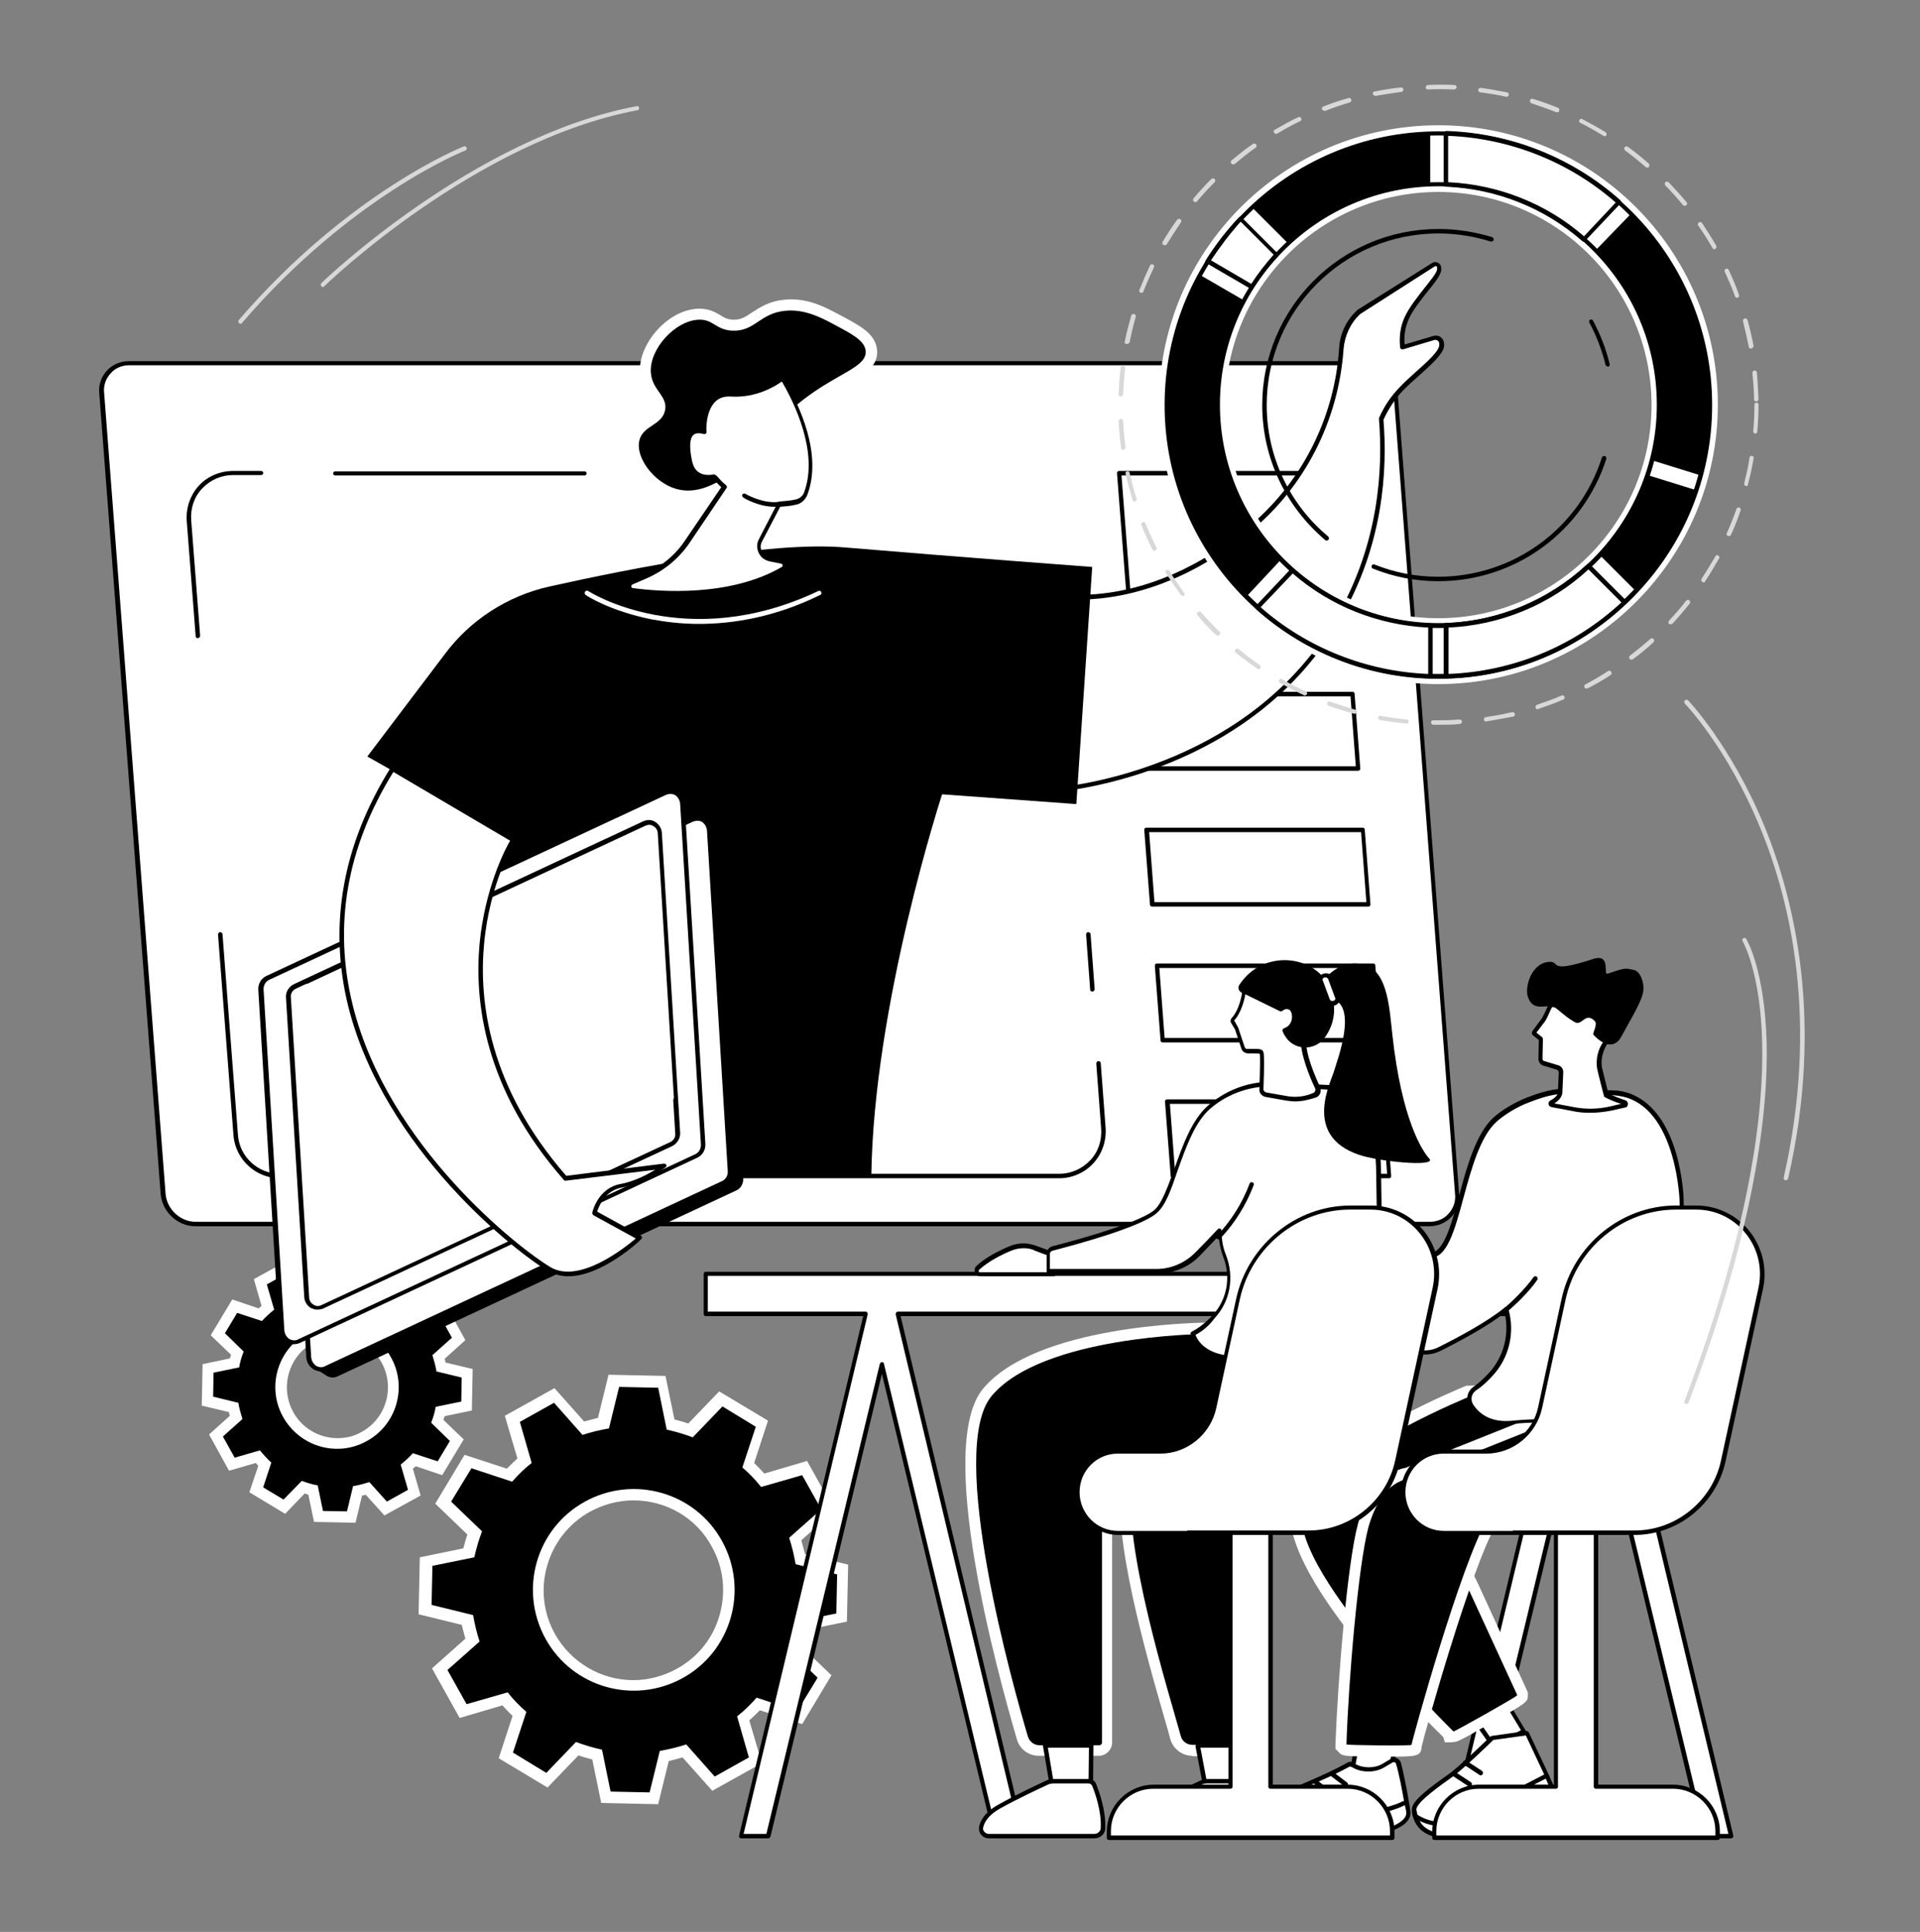<svg xmlns="http://www.w3.org/2000/svg" xmlns:xlink="http://www.w3.org/1999/xlink" id="Layer_1" x="0px" y="0px" viewBox="0 0 472 475" style="enable-background:new 0 0 472 475;" xml:space="preserve"><rect x="0" y="0" width="472" height="475" fill="#808080" stroke="none"/><style type="text/css">	.st0{fill:#FFFFFF;}	.st1{fill:#D8D8D8;}</style><g>	<path class="st0" d="M77.2,374.2l-1.4-6.7c-0.3-0.1-0.6-0.2-0.9-0.3l-4.8,5l-8.8-5.3l2.2-6.5c-0.2-0.2-0.4-0.4-0.6-0.7l-6.6,1.9  l-4.9-8.9l5.1-4.6c-0.1-0.3-0.2-0.6-0.2-0.9l-6.7-1.6l0.2-10.2l6.7-1.4c0.1-0.3,0.2-0.6,0.3-0.9l-5-4.8l5.3-8.8l6.5,2.2  c0.2-0.2,0.4-0.4,0.7-0.6l-1.9-6.6l8.9-4.9l4.6,5.1c0.3-0.1,0.6-0.2,0.9-0.2l1.6-6.7l10.2,0.2l1.4,6.7c0.3,0.1,0.6,0.2,0.9,0.3  l4.8-5l8.8,5.3l-2.2,6.5c0.2,0.2,0.4,0.4,0.6,0.7l6.6-1.9l4.9,8.9l-5.1,4.6c0.1,0.3,0.2,0.6,0.2,0.9l6.7,1.6l-0.2,10.2l-6.7,1.4  c-0.1,0.3-0.2,0.6-0.3,0.9l5,4.8l-5.3,8.8l-6.5-2.2c-0.2,0.2-0.4,0.4-0.7,0.6l1.9,6.6l-8.9,4.9l-4.6-5.1c-0.3,0.1-0.6,0.2-0.9,0.2  l-1.6,6.7L77.2,374.2z M82.9,328.6c-2.1,0-4.2,0.5-6,1.6c-2.9,1.6-5,4.3-5.9,7.5c-0.9,3.2-0.5,6.6,1.1,9.5c2.2,4,6.4,6.4,10.9,6.4  c2.1,0,4.2-0.5,6-1.6c2.9-1.6,5-4.3,5.9-7.5c0.9-3.2,0.5-6.6-1.1-9.5C91.6,331.1,87.4,328.6,82.9,328.6z"></path>	<path d="M95.1,369.2l5.2-2.9l-1.8-6.2c1.1-0.9,2.1-1.8,3-2.8l6.1,2l3-5l-4.6-4.5c0.5-1.3,0.9-2.6,1.1-3.9l6.3-1.3l0.1-5.9l-6.2-1.5  c-0.2-1.3-0.6-2.7-1-4l4.8-4.3l-2.9-5.2l-6.2,1.8c-0.9-1.1-1.8-2.1-2.8-3l2-6.1l-5-3l-4.5,4.6c-1.3-0.5-2.6-0.9-3.9-1.1l-1.3-6.3  l-5.9-0.1l-1.5,6.2c-1.3,0.2-2.7,0.6-4,1l-4.3-4.8l-5.2,2.9l1.8,6.2c-1.1,0.9-2.1,1.8-3,2.8l-6.1-2l-3,5l4.6,4.5  c-0.5,1.3-0.9,2.6-1.1,3.9l-6.3,1.3l-0.1,5.9l6.2,1.5c0.2,1.3,0.6,2.7,1,4l-4.8,4.3l2.9,5.2l6.2-1.8c0.9,1.1,1.8,2.1,2.8,3l-2,6.1  l5,3l4.5-4.6c1.3,0.5,2.6,0.9,3.9,1.1l1.3,6.3l5.9,0.1l1.5-6.2c1.3-0.2,2.7-0.6,4-1L95.1,369.2z M69.6,348.4  c-4.1-7.3-1.4-16.6,5.9-20.6c7.3-4.1,16.6-1.4,20.6,5.9c4.1,7.3,1.4,16.6-5.9,20.6C82.9,358.4,73.7,355.7,69.6,348.4z"></path></g><g>	<path class="st0" d="M147.8,443.3l-2.2-10.7c-1.1-0.3-2.3-0.6-3.4-1l-7.6,7.9l-12-7.2l3.4-10.4c-0.8-0.8-1.7-1.7-2.5-2.6l-10.5,3.1  l-6.8-12.2l8.2-7.3c-0.3-1.1-0.6-2.3-0.9-3.4l-10.6-2.6l0.3-14l10.7-2.2c0.3-1.1,0.6-2.3,1-3.4l-7.9-7.6l7.2-12l10.4,3.4  c0.8-0.8,1.7-1.7,2.6-2.5l-3.1-10.5l12.2-6.8l7.3,8.2c1.1-0.3,2.3-0.6,3.4-0.9l2.6-10.6l14,0.3l2.2,10.7c1.1,0.3,2.3,0.6,3.4,1  l7.6-7.9l12,7.2l-3.4,10.4c0.8,0.8,1.7,1.7,2.5,2.6l10.5-3.1l6.8,12.2l-8.2,7.3c0.3,1.1,0.6,2.3,0.9,3.4l10.6,2.6l-0.3,14  l-10.7,2.2c-0.3,1.1-0.6,2.3-1,3.4l7.9,7.6l-7.2,12l-10.4-3.4c-0.8,0.8-1.7,1.7-2.6,2.5l3.1,10.5l-12.2,6.8l-7.3-8.2  c-1.1,0.3-2.3,0.6-3.4,0.9l-2.6,10.6L147.8,443.3z M155.7,368.9c-3.7,0-7.4,1-10.7,2.8c-10.6,5.9-14.5,19.4-8.6,30  c3.9,7,11.3,11.4,19.3,11.4c3.7,0,7.4-1,10.7-2.8c5.2-2.9,8.9-7.5,10.5-13.2c1.6-5.7,1-11.6-1.9-16.8  C171.2,373.2,163.8,368.9,155.7,368.9z"></path>	<path d="M175.7,436.8l8.4-4.7l-2.9-10.1c1.8-1.4,3.4-3,4.8-4.6l10,3.3l5-8.2l-7.6-7.3c0.8-2.1,1.4-4.2,1.9-6.4l10.3-2.1l0.2-9.6  l-10.2-2.5c-0.4-2.2-0.9-4.4-1.6-6.5l7.9-7l-4.7-8.4l-10.1,2.9c-1.4-1.8-3-3.4-4.6-4.8l3.3-10l-8.2-5l-7.3,7.6  c-2.1-0.8-4.2-1.4-6.4-1.9l-2.1-10.3l-9.6-0.2l-2.5,10.2c-2.2,0.4-4.4,0.9-6.5,1.6l-7-7.9l-8.4,4.7l2.9,10.1  c-1.8,1.4-3.4,3-4.8,4.6l-10-3.3l-5,8.2l7.6,7.3c-0.8,2.1-1.4,4.2-1.9,6.4l-10.3,2.1l-0.2,9.6l10.2,2.5c0.4,2.2,0.9,4.4,1.6,6.5  l-7.9,7l4.7,8.4l10.1-2.9c1.4,1.8,3,3.4,4.6,4.8l-3.3,10l8.2,5l7.3-7.6c2.1,0.8,4.2,1.4,6.4,1.9l2.1,10.3l9.6,0.2l2.5-10.2  c2.2-0.4,4.4-0.9,6.5-1.6L175.7,436.8z M134.1,402.9c-6.6-12-2.3-27.1,9.7-33.7c12-6.6,27.1-2.3,33.7,9.7c6.6,12,2.3,27.1-9.7,33.7  C155.8,419.2,140.7,414.9,134.1,402.9z"></path></g><g>	<g>		<path class="st0" d="M31.8,89.3l303.4,0c4.1,0,7.6,3.3,7.9,7.4l15.1,196.9c0.3,4.1-2.7,7.4-6.8,7.4l-303.4,0   c-4.1,0-7.6-3.3-7.9-7.4L25,96.7C24.7,92.6,27.7,89.3,31.8,89.3z"></path>		<path d="M351.4,301.5H48c-4.3,0-8.1-3.5-8.5-7.9L24.4,96.7c-0.2-2.1,0.5-4.1,1.9-5.6c1.4-1.5,3.3-2.3,5.4-2.3h303.4   c4.3,0,8.1,3.5,8.5,7.9l15.1,196.9c0.2,2.1-0.5,4.1-1.9,5.6C355.5,300.6,353.5,301.5,351.4,301.5z M31.8,89.8   c-1.8,0-3.5,0.7-4.6,2c-1.2,1.3-1.8,3-1.6,4.8l15.1,196.9c0.3,3.8,3.6,6.9,7.4,6.9h303.4c1.8,0,3.5-0.7,4.6-2   c1.2-1.3,1.8-3,1.6-4.8L342.6,96.7c-0.3-3.8-3.6-6.9-7.4-6.9H31.8z"></path>	</g>	<g>		<path d="M268.5,243.8c-0.3,0-0.5-0.2-0.5-0.5l-1-13.5c0-0.3,0.2-0.6,0.5-0.6c0.3,0,0.6,0.2,0.6,0.5l1,13.5   C269.1,243.5,268.9,243.8,268.5,243.8C268.6,243.8,268.6,243.8,268.5,243.8z"></path>		<path d="M260.4,289.7H68.8c-5.9,0-10.9-4.6-11.4-10.5l-3.8-49.4c0-0.3,0.2-0.6,0.5-0.6c0.3,0,0.6,0.2,0.6,0.5l3.8,49.4   c0.4,5.3,4.9,9.5,10.3,9.5h191.6c2.9,0,5.6-1.2,7.6-3.3c2-2.1,2.9-4.9,2.7-7.8l-1.2-16c0-0.3,0.2-0.6,0.5-0.6   c0.3,0,0.6,0.2,0.6,0.5l1.2,16c0.2,3.2-0.9,6.3-3,8.6C266.6,288.4,263.5,289.7,260.4,289.7z"></path>		<path d="M48.6,156.9c-0.3,0-0.5-0.2-0.5-0.5l-2.2-28.4c-0.2-3.2,0.9-6.3,3-8.6c2.1-2.3,5.2-3.6,8.4-3.6h6.9c0.3,0,0.5,0.2,0.5,0.5   c0,0.3-0.2,0.5-0.5,0.5h-6.9c-2.9,0-5.6,1.2-7.6,3.3c-2,2.1-2.9,4.9-2.7,7.8l2.2,28.4C49.2,156.6,48.9,156.9,48.6,156.9   C48.6,156.9,48.6,156.9,48.6,156.9z"></path>		<path d="M143.7,116.9H82.4c-0.3,0-0.5-0.2-0.5-0.5c0-0.3,0.2-0.5,0.5-0.5h61.3c0.3,0,0.5,0.2,0.5,0.5   C144.2,116.7,144,116.9,143.7,116.9z"></path>		<path d="M333.9,189.5h-53.2c-0.3,0-0.5-0.2-0.5-0.5l-1.4-18.3c0-0.2,0-0.3,0.1-0.4c0.1-0.1,0.2-0.2,0.4-0.2h53.2   c0.3,0,0.5,0.2,0.5,0.5l1.4,18.3c0,0.2,0,0.3-0.1,0.4C334.2,189.4,334,189.5,333.9,189.5z M281.2,188.4h52.1l-1.3-17.2h-52.1   L281.2,188.4z"></path>		<path d="M336.4,222.9h-53.2c-0.3,0-0.5-0.2-0.5-0.5l-1.4-18.3c0-0.2,0-0.3,0.1-0.4c0.1-0.1,0.2-0.2,0.4-0.2H335   c0.3,0,0.5,0.2,0.5,0.5l1.4,18.3c0,0.2,0,0.3-0.1,0.4C336.7,222.8,336.6,222.9,336.4,222.9z M283.8,221.8h52.1l-1.3-17.2h-52.1   L283.8,221.8z"></path>		<path d="M339,256.3h-53.2c-0.3,0-0.5-0.2-0.5-0.5l-1.4-18.3c0-0.2,0-0.3,0.1-0.4s0.2-0.2,0.4-0.2h53.2c0.3,0,0.5,0.2,0.5,0.5   l1.4,18.3c0,0.2,0,0.3-0.1,0.4S339.1,256.3,339,256.3z M286.3,255.2h52.1l-1.3-17.2H285L286.3,255.2z"></path>		<path d="M341.5,289.7h-53.2c-0.3,0-0.5-0.2-0.5-0.5l-1.4-18.3c0-0.2,0-0.3,0.1-0.4c0.1-0.1,0.2-0.2,0.4-0.2h53.2   c0.3,0,0.5,0.2,0.5,0.5l1.4,18.3c0,0.2,0,0.3-0.1,0.4C341.8,289.6,341.7,289.7,341.5,289.7z M288.9,288.6H341l-1.3-17.2h-52.1   L288.9,288.6z"></path>		<path d="M331.4,156.9h-53.2c-0.3,0-0.5-0.2-0.5-0.5l-3.1-40c0-0.2,0-0.3,0.1-0.4c0.1-0.1,0.2-0.2,0.4-0.2h53.2   c0.3,0,0.5,0.2,0.5,0.5l3.1,40c0,0.2,0,0.3-0.1,0.4C331.7,156.9,331.5,156.9,331.4,156.9z M278.7,155.8h52.1l-3-38.9h-52.1   L278.7,155.8z"></path>	</g></g><g>	<g>		<path class="st0" d="M252.4,145.1c0,0,24.6,9.5,54.2-14.6c13.6-11,21.9-27.3,23-44.8c0.2-3.4,1.8-6.6,4.3-8.9l18.4-11.7   c0.4-0.2,0.8-0.2,1.2,0.1c0.4,0.3,0.3,0.9,0.3,1.1c-0.2,2.1-5.9,7.3-8,11.9c-0.6,1.5-1.3,3.8-1,7.1c2.6-0.8,5.2-1.5,7.7-2.3   c0.6-0.2,1.2,0,1.5,0.4c0.5,0.5,0.4,1.3,0.3,1.6c-0.3,2.6-6.4,6.8-9.8,10.4c-1.4,1.5-3.4,3.9-5.1,7.6c0.7,8.8,1.1,28.8-10.5,48.9   c-21.7,37.6-65.7,42-70.3,42.4L252.4,145.1z"></path>		<path d="M258.8,194.8c-0.3,0-0.5-0.2-0.5-0.5l-6.3-49.2c0-0.2,0.1-0.4,0.2-0.5c0.1-0.1,0.4-0.1,0.5-0.1   c0.2,0.1,24.7,9.1,53.7-14.5c13.3-10.8,21.7-27,22.8-44.4c0.2-3.6,1.8-6.9,4.4-9.3c0,0,0,0,0.1-0.1L352,64.7   c0.6-0.4,1.3-0.3,1.8,0.1c0.6,0.5,0.5,1.3,0.5,1.6c-0.1,1.2-1.5,3-3.3,5.2c-1.7,2.2-3.7,4.6-4.7,6.9c-0.8,1.8-1.2,3.9-1,6.2   l7.1-2.1c0.8-0.2,1.6,0,2.1,0.6c0.6,0.7,0.5,1.6,0.5,2c-0.3,1.9-3.1,4.4-6.1,7.1c-1.4,1.2-2.8,2.5-3.9,3.6c-2,2.1-3.6,4.5-4.9,7.3   c1,12.3,0,30.8-10.6,49C307.9,189.7,263.8,194.4,258.8,194.8C258.8,194.8,258.8,194.8,258.8,194.8z M253.1,145.9l6.2,47.8   c6.9-0.7,48.6-6.1,69.3-42c10.4-18.1,11.4-36.4,10.4-48.6c0-0.1,0-0.2,0-0.3c1.3-3,3.1-5.6,5.2-7.7c1.1-1.2,2.6-2.5,3.9-3.7   c2.6-2.3,5.5-4.9,5.7-6.4c0-0.2,0.1-0.8-0.2-1.1c-0.3-0.3-0.6-0.4-1-0.3l-7.7,2.3c-0.2,0-0.3,0-0.5-0.1c-0.1-0.1-0.2-0.2-0.2-0.4   c-0.3-2.7,0.1-5.2,1.1-7.4c1.1-2.4,3.1-4.9,4.9-7.2c1.5-1.9,3-3.7,3.1-4.6c0-0.4,0-0.6-0.1-0.7c-0.1-0.1-0.4-0.1-0.5,0l-18.3,11.7   c-2.4,2.2-3.8,5.3-4.1,8.5c-1.2,17.7-9.6,34.2-23.2,45.2c-15.4,12.5-29.5,15.8-38.5,16.4C260.6,147.9,255.1,146.5,253.1,145.9z"></path>	</g>	<path d="M96,289.3h118.2c0.5-42.3,17.4-94,17.4-94l33,2.4l3.9-58.3c0,0-33.6-2.5-60.8-4.8c-18.4-1.6-52.4,5.1-72.6,9.6  c-10.3,2.3-19.5,8.2-25.8,16.7L90.3,186l20.5,11.6C93.2,227.3,93.4,265,96,289.3z"></path>	<g>		<g>			<path d="M177.6,206l5.1,83.7c0.1,1.3-0.6,2.5-1.7,3L83,338.4c-1,0.5-2,0.3-2.8-0.2c-0.8-0.5-3.1-2-3.1-2l-3.4-84.2    c-0.1-1.3,0.6-2.5,1.7-3l98.3-47.3c0,0,1.7,1.2,2.6,1.8C177,204.2,177.5,205,177.6,206z"></path>			<g>				<path class="st0" d="M174.5,204.2l5.1,83.7c0.1,1.3-0.6,2.5-1.7,3l-97.6,45.5c-1.9,0.9-4.1-0.5-4.2-2.6L70.8,250     c-0.1-1.3,0.6-2.5,1.7-3l97.6-45.5C172.1,200.6,174.3,202,174.5,204.2z"></path>				<path d="M78.9,337.2c-0.6,0-1.2-0.2-1.8-0.5c-1-0.6-1.7-1.7-1.8-2.9L70.3,250c-0.1-1.5,0.7-2.9,2.1-3.5L170,201     c1.1-0.5,2.2-0.4,3.3,0.2c1,0.6,1.7,1.7,1.8,2.9l5.1,83.7c0.1,1.5-0.7,2.9-2.1,3.5l-97.6,45.5C79.9,337,79.4,337.2,78.9,337.2z      M171.4,201.8c-0.3,0-0.7,0.1-1,0.2l-97.6,45.5c-0.9,0.4-1.5,1.4-1.4,2.5l5.1,83.7c0.1,0.9,0.5,1.6,1.2,2.1     c0.7,0.4,1.5,0.5,2.2,0.1l97.6-45.5c0.9-0.4,1.5-1.4,1.4-2.5l-5.1-83.7c-0.1-0.9-0.5-1.6-1.2-2.1     C172.3,201.9,171.9,201.8,171.4,201.8z"></path>			</g>		</g>		<g>			<path class="st0" d="M167.8,197.5l5.1,83.7c0.1,1.3-0.6,2.5-1.7,3l-97.6,45.5c-1.9,0.9-4.1-0.5-4.2-2.6l-5.1-83.7    c-0.1-1.3,0.6-2.5,1.7-3l97.6-45.5C165.5,194,167.7,195.4,167.8,197.5z"></path>			<path d="M72.2,330.5c-0.6,0-1.2-0.2-1.8-0.5c-1-0.6-1.7-1.7-1.8-2.9l-5.1-83.7c-0.1-1.5,0.7-2.9,2.1-3.5l97.6-45.5    c1.1-0.5,2.2-0.4,3.3,0.2c1,0.6,1.7,1.7,1.8,2.9l5.1,83.7c0.1,1.5-0.7,2.9-2.1,3.5l-97.6,45.5C73.2,330.4,72.7,330.5,72.2,330.5z     M164.8,195.2c-0.3,0-0.7,0.1-1,0.2l-97.6,45.5c-0.9,0.4-1.5,1.4-1.4,2.5l5.1,83.7c0.1,0.9,0.5,1.6,1.2,2.1    c0.7,0.4,1.5,0.5,2.2,0.1l97.6-45.5c0.9-0.4,1.5-1.4,1.4-2.5l-5.1-83.7c-0.1-0.9-0.5-1.6-1.2-2.1    C165.6,195.3,165.2,195.2,164.8,195.2z"></path>		</g>		<g>			<g>				<path class="st0" d="M162.2,204.8l4.5,73.8c0.1,1.1-0.5,2.2-1.5,2.6l-86,40.1c-1.7,0.8-3.6-0.4-3.7-2.3l-4.5-73.8     c-0.1-1.1,0.5-2.2,1.5-2.6l86-40.1C160.2,201.7,162.1,202.9,162.2,204.8z"></path>				<path d="M78,322c-0.6,0-1.1-0.2-1.6-0.4c-0.9-0.6-1.5-1.5-1.6-2.6l-4.5-73.8c-0.1-1.3,0.7-2.6,1.9-3.2l86-40.1     c1-0.4,2-0.4,2.9,0.2c0.9,0.6,1.5,1.5,1.6,2.6l4.5,73.8c0.1,1.3-0.7,2.6-1.9,3.2l-86,40.1C78.9,321.9,78.5,322,78,322z      M159.6,202.8c-0.3,0-0.6,0.1-0.9,0.2l-86,40.1c-0.8,0.4-1.3,1.2-1.2,2.1l4.5,73.8c0,0.7,0.4,1.4,1.1,1.8     c0.6,0.4,1.3,0.4,1.9,0.1l86-40.1c0.8-0.4,1.3-1.2,1.2-2.1l-4.5-73.8c0-0.7-0.4-1.4-1.1-1.8     C160.3,202.9,159.9,202.8,159.6,202.8z"></path>			</g>		</g>		<g>			<path d="M143.7,291.7c-0.2,0-0.4-0.1-0.5-0.3c-0.1-0.3,0-0.6,0.3-0.7l21.3-9.9c0.8-0.4,1.3-1.2,1.2-2.1l-0.5-8.2    c0-0.3,0.2-0.6,0.5-0.6c0.3,0,0.6,0.2,0.6,0.5l0.5,8.2c0.1,1.3-0.7,2.6-1.9,3.2l-21.3,9.9C143.8,291.7,143.7,291.7,143.7,291.7z"></path>			<path d="M75.3,241.9c-0.2,0-0.4-0.1-0.5-0.3c-0.1-0.3,0-0.6,0.3-0.7l14.1-6.6c0.3-0.1,0.6,0,0.7,0.3c0.1,0.3,0,0.6-0.3,0.7    l-14.1,6.6C75.5,241.8,75.4,241.9,75.3,241.9z"></path>		</g>	</g>	<g>		<path class="st0" d="M96.6,189.1l29.7,17.4c0,0-24.8,40.4,12.9,83.2l24.3-3c0,0-5.2,3.9-10.6,4.9c-5.4,1-6.5,6.7-6.5,6.7l11.1,6.1   c0,0-13.6,12.6-22.1,7.7C126.7,307.2,55.9,254.1,96.6,189.1z"></path>		<path d="M139.7,313.8c-1.7,0-3.3-0.4-4.8-1.2c-7.7-4.4-40.5-30-49.3-65.2c-4.9-19.9-1.4-39.6,10.4-58.6c0.2-0.2,0.5-0.3,0.7-0.2   l29.7,17.4c0.1,0.1,0.2,0.2,0.3,0.3c0,0.1,0,0.3-0.1,0.4c-0.1,0.1-6.2,10.2-7.6,25.4c-1.3,13.9,1.1,35.1,20.2,57l24-3   c0.2,0,0.5,0.1,0.6,0.3c0.1,0.2,0,0.5-0.2,0.6c-0.2,0.2-5.4,4-10.8,5c-4.2,0.8-5.6,4.7-6,5.9l10.7,5.9c0.2,0.1,0.3,0.2,0.3,0.4   c0,0.2,0,0.3-0.2,0.5C157.2,305.2,147.9,313.8,139.7,313.8z M96.7,189.8c-11.5,18.6-14.8,37.8-10,57.3   c8.6,34.8,41.2,60.1,48.7,64.5c7.1,4.1,18.3-4.9,20.9-7.1l-10.4-5.7c-0.2-0.1-0.3-0.4-0.3-0.6c0-0.1,1.3-6.1,7-7.1   c3.3-0.6,6.5-2.3,8.5-3.5l-22,2.7c-0.2,0-0.4,0-0.5-0.2c-19.6-22.3-22-43.9-20.7-58.1c1.3-13.5,6.2-23.1,7.5-25.3L96.7,189.8z"></path>	</g></g><g>	<path class="st0" d="M169.3,123.3c-1.3,0-2.6-0.2-3.8-0.6c-6.9-2.1-12.3-9.6-10.9-15.2c0.7-2.8,2.7-4.2,4.2-5.2  c1.3-0.9,1.8-1.3,2-2c0.1-0.6-0.1-1.1-1-2.4c-1-1.4-2.3-3.3-2.5-6.2c-0.2-3.5,1.4-7.4,4.3-10.6c2.9-3.2,6.6-5.1,10.1-5.2l0.3,0  c2.4,0,3.9,0.9,5.1,1.6c0.9,0.6,1.6,1,3,1.1c0.1,0,0.3,0,0.4,0c1.7,0,2.8-0.7,4.4-1.8c1.9-1.2,4.2-2.8,8-3.1  c0.5-0.1,1.1-0.1,1.6-0.1c4.7,0,8.5,2,11.5,3.6c5.3,2.8,9.1,4.7,9.6,8.7c0.5,4.2-3.3,6.4-7.7,8.9c-4.3,2.4-10.1,5.8-15.7,12.3  c-1.1,1.3-2,2.5-2.9,3.7c-2.3,3-4.5,5.9-8.8,8.6C177.9,120.9,174,123.3,169.3,123.3z"></path>	<path d="M179,117c-3,1.8-7.6,4.7-12.8,3.2c-5.5-1.6-10.1-7.8-9-12c0.9-3.6,5.5-3.6,6.3-7.3c0.7-3.6-3.2-4.9-3.5-9.3  c-0.4-5.8,6-12.8,11.8-13c3.6-0.1,4,2.4,8.1,2.7c5.7,0.3,6.8-4.3,13.2-4.9c4.6-0.4,8.4,1.5,11.6,3.2c4.7,2.5,7.8,4.1,8.1,6.6  c0.6,5.2-11.5,6-22.7,19.1C186.1,110,184.5,113.5,179,117z"></path>	<g>		<path class="st0" d="M198.1,121.3c4.4-11.9-5.2-26.9-5.9-28.2c0,0-5.4,4.5-12.6,4c-7.2-0.5-6.6,9.3-6.6,9.3   c-3.9-0.9-4.6,1.8-3.6,7.1c1,5.4,6.3,3.8,6.3,3.8c0.7,0.9,1.5,1.7,2.3,2.3l-9.1,13.5c-2.5,3.7-6,6.6-10,8.4l-3.7,1.6   c-1,0.4-0.8,1.9,0.3,2c7.2,1,24.2,2.2,37-5.2c0.8-0.4,0.6-1.6-0.3-1.8l-3-0.6c-2.1-0.4-3.2-2.8-2.2-4.7l4.6-8.9   c1.6-0.1,3-0.3,4-0.5C196.8,123.2,197.7,122.4,198.1,121.3z"></path>		<path d="M166.3,146.4c-4.5,0-8.4-0.4-10.9-0.7c-0.7-0.1-1.3-0.6-1.4-1.3c-0.1-0.7,0.3-1.4,0.9-1.7l3.7-1.6c4-1.8,7.4-4.6,9.8-8.2   l8.9-13.1c-0.6-0.6-1.2-1.2-1.8-1.8c-0.8,0.2-2.7,0.4-4.4-0.6c-1.2-0.7-2-2-2.3-3.7c-0.7-3.8-0.5-6.1,0.7-7.2   c0.7-0.7,1.6-0.9,2.9-0.7c0-1.6,0.3-5.3,2.5-7.5c1.2-1.2,2.8-1.7,4.7-1.6c6.9,0.5,12.1-3.8,12.2-3.9c0.1-0.1,0.3-0.1,0.4-0.1   c0.2,0,0.3,0.1,0.4,0.3c0,0.1,0.1,0.2,0.2,0.3c3.7,6.3,9.4,18.3,5.7,28.3c-0.5,1.3-1.6,2.3-2.9,2.5c-1.2,0.3-2.5,0.4-3.8,0.5   l-4.5,8.6c-0.4,0.8-0.4,1.6,0,2.4c0.4,0.8,1.1,1.3,1.9,1.5l3,0.6c0.6,0.1,1.1,0.6,1.2,1.3c0.1,0.6-0.2,1.2-0.7,1.5   C184.4,145.2,174.3,146.4,166.3,146.4z M175.8,116.8c0.2,0,0.3,0.1,0.4,0.2c0.7,0.8,1.4,1.6,2.3,2.3c0.2,0.2,0.3,0.5,0.1,0.7   l-9.1,13.5c-2.6,3.8-6.1,6.7-10.3,8.6l-3.7,1.6c-0.3,0.1-0.3,0.4-0.3,0.5c0,0.1,0.1,0.4,0.4,0.4c6.8,0.9,23.9,2.2,36.6-5.2   c0.2-0.1,0.2-0.3,0.2-0.4c0-0.1-0.1-0.3-0.3-0.4l-3-0.6c-1.2-0.3-2.1-1-2.6-2.1c-0.5-1.1-0.5-2.3,0.1-3.4l4.6-8.9   c0.1-0.2,0.3-0.3,0.5-0.3c1.3-0.1,2.7-0.2,3.9-0.5c1-0.2,1.8-0.9,2.1-1.8c3.6-9.8-2.5-22.1-5.5-27.2c-1.5,1.1-6.3,4.1-12.5,3.7   c-1.6-0.1-2.9,0.3-3.9,1.3c-2.4,2.4-2.2,7.3-2.1,7.4c0,0.2-0.1,0.3-0.2,0.4c-0.1,0.1-0.3,0.2-0.5,0.1c-1.3-0.3-2.1-0.2-2.6,0.3   c-0.8,0.8-1,2.8-0.3,6.2c0.3,1.4,0.8,2.4,1.8,3c1.6,1,3.8,0.4,3.8,0.4C175.7,116.8,175.7,116.8,175.8,116.8z M198.1,121.3   L198.1,121.3L198.1,121.3z"></path>	</g>	<path d="M190.4,124.6c-3.9,0-7.5-2.1-7.7-2.3c-0.3-0.2-0.3-0.5-0.2-0.7c0.2-0.3,0.5-0.3,0.7-0.2c0,0,4.2,2.5,8.2,2  c0.3,0,0.6,0.2,0.6,0.5c0,0.3-0.2,0.6-0.5,0.6C191.3,124.6,190.8,124.6,190.4,124.6z"></path></g><path class="st0" d="M171.8,153.4c-4.4,0-8.2-0.5-11.5-1.1c-10.1-2-16.1-5.8-16.3-6c-0.3-0.2-0.3-0.5-0.2-0.8 c0.2-0.3,0.5-0.3,0.8-0.2c0.2,0.2,24.2,15.4,56.6,0c0.3-0.1,0.6,0,0.7,0.3c0.1,0.3,0,0.6-0.3,0.7 C190.4,151.8,180.1,153.4,171.8,153.4z"></path><path class="st1" d="M353.6,178.2c-0.4,0-0.9,0-1.3,0c-0.3,0-0.5-0.3-0.5-0.6c0-0.3,0.2-0.5,0.5-0.5c0,0,0,0,0,0 c2.1,0,4.3,0,6.5-0.2c0.3,0,0.6,0.2,0.6,0.5c0,0.3-0.2,0.6-0.5,0.6C357.1,178.2,355.3,178.2,353.6,178.2z M345.8,177.9 C345.8,177.9,345.8,177.9,345.8,177.9c-2.2-0.2-4.4-0.5-6.6-0.9c-0.3-0.1-0.5-0.3-0.4-0.6c0.1-0.3,0.3-0.5,0.6-0.4 c2.1,0.4,4.3,0.7,6.4,0.9c0.3,0,0.5,0.3,0.5,0.6C346.3,177.7,346.1,177.9,345.8,177.9z M365.3,177.4c-0.3,0-0.5-0.2-0.5-0.5 c0-0.3,0.2-0.6,0.5-0.6c2.1-0.3,4.3-0.7,6.4-1.2c0.3-0.1,0.6,0.1,0.7,0.4c0.1,0.3-0.1,0.6-0.4,0.7 C369.7,176.6,367.6,177,365.3,177.4C365.4,177.4,365.3,177.4,365.3,177.4z M333,175.5c0,0-0.1,0-0.1,0c-2.1-0.6-4.2-1.2-6.3-2 c-0.3-0.1-0.4-0.4-0.3-0.7c0.1-0.3,0.4-0.4,0.7-0.3c2,0.7,4.1,1.4,6.2,2c0.3,0.1,0.5,0.4,0.4,0.7C333.4,175.3,333.2,175.5,333,175.5 z M378,174.4c-0.2,0-0.4-0.1-0.5-0.4c-0.1-0.3,0.1-0.6,0.3-0.7c2-0.7,4.1-1.4,6.1-2.3c0.3-0.1,0.6,0,0.7,0.3c0.1,0.3,0,0.6-0.3,0.7 c-2,0.9-4.1,1.6-6.1,2.3C378.1,174.3,378.1,174.4,378,174.4z M320.7,171c-0.1,0-0.2,0-0.2-0.1c-2-0.9-3.9-1.9-5.8-3 c-0.3-0.1-0.4-0.5-0.2-0.7c0.1-0.3,0.5-0.4,0.7-0.2c1.9,1.1,3.8,2.1,5.8,3c0.3,0.1,0.4,0.5,0.3,0.7C321.1,170.9,320.9,171,320.7,171 z M390,169.3c-0.2,0-0.4-0.1-0.5-0.3c-0.1-0.3,0-0.6,0.2-0.7c1.9-1,3.8-2.1,5.6-3.3c0.3-0.2,0.6-0.1,0.8,0.2 c0.2,0.3,0.1,0.6-0.2,0.8c-1.8,1.2-3.7,2.3-5.7,3.3C390.2,169.2,390.1,169.3,390,169.3z M309.4,164.5c-0.1,0-0.2,0-0.3-0.1 c-1.8-1.2-3.6-2.6-5.3-3.9c-0.2-0.2-0.3-0.5-0.1-0.8c0.2-0.2,0.5-0.3,0.8-0.1c1.7,1.4,3.4,2.7,5.2,3.9c0.2,0.2,0.3,0.5,0.1,0.8 C309.7,164.5,309.6,164.5,309.4,164.5z M401,162.2c-0.2,0-0.3-0.1-0.4-0.2c-0.2-0.2-0.1-0.6,0.1-0.8c1.7-1.3,3.4-2.7,5-4.1 c0.2-0.2,0.6-0.2,0.8,0c0.2,0.2,0.2,0.6,0,0.8c-1.6,1.5-3.3,2.9-5.1,4.2C401.2,162.2,401.1,162.2,401,162.2z M299.3,156.3 c-0.1,0-0.3-0.1-0.4-0.2c-1.6-1.5-3.1-3.1-4.5-4.8c-0.2-0.2-0.2-0.6,0.1-0.8c0.2-0.2,0.6-0.2,0.8,0.1c1.4,1.6,2.9,3.2,4.5,4.7 c0.2,0.2,0.2,0.6,0,0.8C299.6,156.2,299.4,156.3,299.3,156.3z M410.7,153.5c-0.1,0-0.3,0-0.4-0.1c-0.2-0.2-0.2-0.5,0-0.8 c1.5-1.6,2.9-3.2,4.2-4.9c0.2-0.2,0.5-0.3,0.8-0.1c0.2,0.2,0.3,0.5,0.1,0.8c-1.4,1.7-2.8,3.4-4.3,5 C411,153.4,410.8,153.5,410.7,153.5z M290.7,146.5c-0.2,0-0.3-0.1-0.4-0.2c-1.3-1.8-2.5-3.6-3.7-5.4c-0.2-0.3-0.1-0.6,0.2-0.7 c0.3-0.2,0.6-0.1,0.7,0.2c1.1,1.8,2.4,3.6,3.6,5.4c0.2,0.2,0.1,0.6-0.1,0.8C290.9,146.4,290.8,146.5,290.7,146.5z M418.8,143.2 c-0.1,0-0.2,0-0.3-0.1c-0.3-0.2-0.3-0.5-0.2-0.8c1.2-1.8,2.3-3.7,3.4-5.5c0.1-0.3,0.5-0.4,0.7-0.2c0.3,0.1,0.4,0.5,0.2,0.7 c-1.1,1.9-2.2,3.8-3.4,5.6C419.1,143.2,418.9,143.2,418.8,143.2z M283.8,135.4c-0.2,0-0.4-0.1-0.5-0.3c-1-1.9-1.9-4-2.7-6 c-0.1-0.3,0-0.6,0.3-0.7c0.3-0.1,0.6,0,0.7,0.3c0.8,2,1.7,4,2.7,5.9c0.1,0.3,0,0.6-0.2,0.7C284,135.4,283.9,135.4,283.8,135.4z  M425,131.8c-0.1,0-0.1,0-0.2,0c-0.3-0.1-0.4-0.4-0.3-0.7c0.9-2,1.7-4,2.4-6c0.1-0.3,0.4-0.4,0.7-0.3c0.3,0.1,0.4,0.4,0.3,0.7 c-0.7,2.1-1.5,4.1-2.4,6.1C425.4,131.7,425.2,131.8,425,131.8z M278.9,123.3c-0.2,0-0.4-0.1-0.5-0.4c-0.6-2.1-1.2-4.2-1.7-6.4 c-0.1-0.3,0.1-0.6,0.4-0.6c0.3-0.1,0.6,0.1,0.6,0.4c0.5,2.1,1,4.2,1.7,6.3c0.1,0.3-0.1,0.6-0.4,0.7 C279.1,123.3,279,123.3,278.9,123.3z M429.3,119.5c0,0-0.1,0-0.1,0c-0.3-0.1-0.5-0.4-0.4-0.7c0.5-2.1,1-4.2,1.3-6.3 c0-0.3,0.3-0.5,0.6-0.4c0.3,0,0.5,0.3,0.4,0.6c-0.4,2.2-0.8,4.3-1.4,6.4C429.8,119.3,429.6,119.5,429.3,119.5z M276.1,110.6 c-0.3,0-0.5-0.2-0.5-0.5c-0.3-2.2-0.5-4.4-0.6-6.5c0-0.3,0.2-0.6,0.5-0.6c0.3,0,0.6,0.2,0.6,0.5c0.1,2.2,0.3,4.3,0.6,6.5 C276.7,110.2,276.5,110.5,276.1,110.6C276.2,110.6,276.2,110.6,276.1,110.6z M431.5,106.6C431.5,106.6,431.4,106.6,431.5,106.6 c-0.3,0-0.6-0.3-0.5-0.6c0.2-2.1,0.3-4.3,0.3-6.5c0-0.3,0.2-0.5,0.5-0.5c0.3,0,0.5,0.2,0.5,0.5c0,2.2-0.1,4.4-0.3,6.6 C432,106.4,431.8,106.6,431.5,106.6z M431.7,98.7c-0.3,0-0.5-0.2-0.5-0.5c0-2.2-0.2-4.3-0.4-6.5c0-0.3,0.2-0.6,0.5-0.6 c0.3,0,0.6,0.2,0.6,0.5c0.2,2.2,0.3,4.4,0.4,6.6C432.3,98.5,432,98.7,431.7,98.7C431.7,98.7,431.7,98.7,431.7,98.7z M275.5,97.5 C275.5,97.5,275.5,97.5,275.5,97.5c-0.3,0-0.6-0.3-0.5-0.6c0.1-2.2,0.2-4.4,0.5-6.6c0-0.3,0.3-0.5,0.6-0.5c0.3,0,0.5,0.3,0.5,0.6 c-0.2,2.1-0.4,4.3-0.5,6.5C276,97.3,275.8,97.5,275.5,97.5z M430.4,85.7c-0.3,0-0.5-0.2-0.5-0.4c-0.4-2.1-0.9-4.2-1.4-6.3 c-0.1-0.3,0.1-0.6,0.4-0.7c0.3-0.1,0.6,0.1,0.7,0.4c0.6,2.1,1.1,4.3,1.5,6.4C431,85.4,430.8,85.7,430.4,85.7 C430.5,85.7,430.5,85.7,430.4,85.7z M277,84.6c0,0-0.1,0-0.1,0c-0.3-0.1-0.5-0.3-0.4-0.6c0.4-2.1,1-4.3,1.6-6.4 c0.1-0.3,0.4-0.5,0.7-0.4c0.3,0.1,0.5,0.4,0.4,0.7c-0.6,2.1-1.1,4.2-1.5,6.3C277.5,84.4,277.2,84.6,277,84.6z M427,73.2 c-0.2,0-0.4-0.1-0.5-0.4c-0.7-2-1.6-4-2.5-6c-0.1-0.3,0-0.6,0.3-0.7c0.3-0.1,0.6,0,0.7,0.3c0.9,2,1.8,4,2.5,6.1 c0.1,0.3,0,0.6-0.3,0.7C427.1,73.2,427,73.2,427,73.2z M280.6,72c-0.1,0-0.1,0-0.2,0c-0.3-0.1-0.4-0.4-0.3-0.7c0.8-2,1.7-4.1,2.6-6 c0.1-0.3,0.5-0.4,0.7-0.3c0.3,0.1,0.4,0.5,0.3,0.7c-0.9,1.9-1.8,3.9-2.6,5.9C281.1,71.9,280.8,72,280.6,72z M421.5,61.3 c-0.2,0-0.4-0.1-0.5-0.3c-1.1-1.9-2.2-3.7-3.5-5.5c-0.2-0.2-0.1-0.6,0.1-0.8c0.2-0.2,0.6-0.1,0.8,0.1c1.2,1.8,2.4,3.7,3.5,5.6 c0.1,0.3,0.1,0.6-0.2,0.7C421.7,61.3,421.6,61.3,421.5,61.3z M286.3,60.3c-0.1,0-0.2,0-0.3-0.1c-0.3-0.2-0.3-0.5-0.2-0.7 c1.1-1.9,2.3-3.7,3.6-5.5c0.2-0.2,0.5-0.3,0.8-0.1c0.2,0.2,0.3,0.5,0.1,0.8c-1.2,1.8-2.4,3.6-3.5,5.4 C286.7,60.2,286.5,60.3,286.3,60.3z M414.1,50.6c-0.2,0-0.3-0.1-0.4-0.2c-1.4-1.7-2.8-3.3-4.3-4.8c-0.2-0.2-0.2-0.6,0-0.8 c0.2-0.2,0.6-0.2,0.8,0c1.5,1.6,3,3.2,4.4,4.9c0.2,0.2,0.2,0.6-0.1,0.8C414.3,50.6,414.2,50.6,414.1,50.6z M293.9,49.7 c-0.1,0-0.2,0-0.4-0.1c-0.2-0.2-0.3-0.5-0.1-0.8c1.4-1.7,2.9-3.3,4.4-4.8c0.2-0.2,0.6-0.2,0.8,0c0.2,0.2,0.2,0.6,0,0.8 c-1.5,1.5-3,3.1-4.4,4.8C294.2,49.6,294,49.7,293.9,49.7z M405,41.2c-0.1,0-0.3,0-0.4-0.1c-1.6-1.4-3.3-2.8-5.1-4.1 c-0.2-0.2-0.3-0.5-0.1-0.8c0.2-0.2,0.5-0.3,0.8-0.1c1.8,1.3,3.5,2.7,5.1,4.1c0.2,0.2,0.2,0.5,0.1,0.8 C405.3,41.2,405.1,41.2,405,41.2z M303.1,40.4c-0.2,0-0.3-0.1-0.4-0.2c-0.2-0.2-0.2-0.6,0.1-0.8c1.7-1.4,3.4-2.8,5.2-4 c0.2-0.2,0.6-0.1,0.8,0.1c0.2,0.2,0.1,0.6-0.1,0.8c-1.7,1.2-3.5,2.6-5.1,4C303.4,40.4,303.2,40.4,303.1,40.4z M394.5,33.5 c-0.1,0-0.2,0-0.3-0.1c-1.8-1.1-3.7-2.2-5.7-3.2c-0.3-0.1-0.4-0.5-0.2-0.7c0.1-0.3,0.5-0.4,0.7-0.2c1.9,1,3.9,2.1,5.7,3.2 c0.3,0.2,0.3,0.5,0.2,0.7C394.9,33.4,394.7,33.5,394.5,33.5z M313.7,32.9c-0.2,0-0.4-0.1-0.5-0.3c-0.2-0.3-0.1-0.6,0.2-0.7 c1.9-1.1,3.8-2.2,5.8-3.1c0.3-0.1,0.6,0,0.7,0.3c0.1,0.3,0,0.6-0.3,0.7c-1.9,0.9-3.9,2-5.7,3.1C313.9,32.8,313.8,32.9,313.7,32.9z  M382.8,27.6c-0.1,0-0.1,0-0.2,0c-2-0.8-4.1-1.5-6.1-2.2c-0.3-0.1-0.4-0.4-0.4-0.7c0.1-0.3,0.4-0.5,0.7-0.4c2.1,0.6,4.2,1.4,6.2,2.2 c0.3,0.1,0.4,0.4,0.3,0.7C383.3,27.5,383.1,27.6,382.8,27.6z M325.5,27.2c-0.2,0-0.4-0.1-0.5-0.3c-0.1-0.3,0-0.6,0.3-0.7 c2-0.8,4.1-1.5,6.2-2.1c0.3-0.1,0.6,0.1,0.7,0.4c0.1,0.3-0.1,0.6-0.4,0.7c-2.1,0.6-4.1,1.3-6.1,2.1 C325.6,27.2,325.5,27.2,325.5,27.2z M370.4,23.8c0,0-0.1,0-0.1,0c-2.1-0.5-4.2-0.8-6.4-1.1c-0.3,0-0.5-0.3-0.5-0.6 c0-0.3,0.3-0.5,0.6-0.5c2.2,0.3,4.3,0.7,6.5,1.1c0.3,0.1,0.5,0.4,0.4,0.6C370.9,23.6,370.6,23.8,370.4,23.8z M338,23.5 c-0.3,0-0.5-0.2-0.5-0.4c-0.1-0.3,0.1-0.6,0.4-0.6c2.1-0.4,4.3-0.8,6.5-1c0.3,0,0.6,0.2,0.6,0.5c0,0.3-0.2,0.6-0.5,0.6 c-2.1,0.3-4.3,0.6-6.4,1C338,23.5,338,23.5,338,23.5z M357.5,22C357.4,22,357.4,22,357.5,22c-2.2-0.1-4.4-0.1-6.5,0c0,0,0,0,0,0 c-0.3,0-0.5-0.2-0.5-0.5c0-0.3,0.2-0.6,0.5-0.6c2.1-0.1,4.4-0.1,6.6,0c0.3,0,0.5,0.3,0.5,0.6C358,21.8,357.7,22,357.5,22z"></path><g>	<path class="st0" d="M353.6,32.8c-36.9,0-66.8,29.9-66.8,66.8s29.9,66.8,66.8,66.8c36.9,0,66.8-29.9,66.8-66.8  S390.5,32.8,353.6,32.8z M353.6,153.8c-30,0-54.3-24.3-54.3-54.3c0-30,24.3-54.3,54.3-54.3c30,0,54.3,24.3,54.3,54.3  C407.9,129.5,383.6,153.8,353.6,153.8z"></path>	<path class="st0" d="M353.6,168.2c-37.9,0-68.7-30.8-68.7-68.7s30.8-68.7,68.7-68.7s68.7,30.8,68.7,68.7S391.4,168.2,353.6,168.2z   M353.6,34.7c-35.8,0-64.9,29.1-64.9,64.9c0,35.8,29.1,64.9,64.9,64.9s64.9-29.1,64.9-64.9C418.5,63.8,389.4,34.7,353.6,34.7z   M353.6,155.7c-31,0-56.2-25.2-56.2-56.2s25.2-56.2,56.2-56.2s56.2,25.2,56.2,56.2S384.6,155.7,353.6,155.7z M353.6,47.2  c-28.9,0-52.4,23.5-52.4,52.4c0,28.9,23.5,52.4,52.4,52.4S406,128.4,406,99.6C406,70.7,382.5,47.2,353.6,47.2z"></path>	<path d="M353.6,166.9c-37.1,0-67.3-30.2-67.3-67.3s30.2-67.3,67.3-67.3c37.1,0,67.3,30.2,67.3,67.3S390.7,166.9,353.6,166.9z   M353.6,33.3c-36.5,0-66.2,29.7-66.2,66.2s29.7,66.2,66.2,66.2s66.2-29.7,66.2-66.2S390.1,33.3,353.6,33.3z M353.6,154.4  c-30.2,0-54.8-24.6-54.8-54.8s24.6-54.8,54.8-54.8c30.2,0,54.8,24.6,54.8,54.8S383.8,154.4,353.6,154.4z M353.6,45.8  c-29.6,0-53.7,24.1-53.7,53.7s24.1,53.7,53.7,53.7c29.6,0,53.7-24.1,53.7-53.7S383.2,45.8,353.6,45.8z"></path></g><g>	<g>		<path class="st0" d="M313.9,62.6l-8.8-8.8c-3,3.2-5.7,6.7-8.1,10.5l10.8,6.3C309.5,67.7,311.6,65,313.9,62.6z"></path>		<path d="M307.7,71.1c-0.1,0-0.2,0-0.3-0.1l-10.8-6.3c-0.1-0.1-0.2-0.2-0.3-0.3c0-0.1,0-0.3,0.1-0.4c2.4-3.8,5.1-7.3,8.1-10.5   c0.1-0.1,0.2-0.2,0.4-0.2c0.1,0,0.3,0.1,0.4,0.2l8.8,8.8c0.2,0.2,0.2,0.5,0,0.8c-2.3,2.4-4.3,5.1-6.1,7.8   C308.1,71,307.9,71.1,307.7,71.1z M297.7,64l9.9,5.8c1.6-2.5,3.5-4.9,5.5-7.2l-8.1-8.1C302.3,57.5,299.9,60.7,297.7,64z"></path>	</g>	<g>		<path class="st0" d="M355.5,32.8v12.5c13,0.5,24.8,5.5,33.9,13.5l8.6-9.1C386.7,39.6,371.8,33.3,355.5,32.8z"></path>		<path d="M389.4,59.4c-0.1,0-0.3,0-0.4-0.1c-9.3-8.2-21.2-12.9-33.6-13.4c-0.3,0-0.5-0.3-0.5-0.5V32.8c0-0.1,0.1-0.3,0.2-0.4   c0.1-0.1,0.3-0.2,0.4-0.2c15.8,0.5,31,6.5,42.8,17c0.1,0.1,0.2,0.2,0.2,0.4c0,0.1,0,0.3-0.1,0.4l-8.6,9.1   C389.7,59.3,389.6,59.4,389.4,59.4z M356.1,44.8c12.2,0.6,24,5.2,33.3,13.3l7.8-8.3c-11.4-10-26-15.8-41.2-16.4V44.8z"></path>	</g>	<path d="M392.3,61.5c9.6,9.8,15.6,23.2,15.6,38.1c0,4.7-0.6,9.2-1.7,13.6l11.9,3.7c1.5-5.5,2.3-11.3,2.3-17.2  c0-18.4-7.4-35.1-19.5-47.1L392.3,61.5z"></path>	<path d="M393.3,136.5l8.8,8.8c6.6-7,11.7-15.5,14.8-24.8l-11.9-3.7C402.5,124.3,398.5,130.9,393.3,136.5z"></path>	<path d="M314.9,137.6c-9.6-9.8-15.6-23.2-15.6-38.1c0-9.3,2.3-18,6.4-25.7L295,67.6c-5.2,9.5-8.1,20.4-8.1,32  c0,18.4,7.4,35.1,19.5,47.1L314.9,137.6z"></path>	<g>		<path class="st0" d="M390.6,139.3c-9.2,8.6-21.5,14-35,14.5v12.5c17-0.5,32.3-7.3,43.8-18.2L390.6,139.3z"></path>		<path d="M355.5,166.8c-0.1,0-0.3-0.1-0.4-0.2c-0.1-0.1-0.2-0.2-0.2-0.4v-12.5c0-0.3,0.2-0.5,0.5-0.5c12.9-0.5,25.2-5.6,34.7-14.4   c0.2-0.2,0.5-0.2,0.8,0l8.8,8.8c0.1,0.1,0.2,0.2,0.2,0.4c0,0.1-0.1,0.3-0.2,0.4C387.8,159.9,372.1,166.4,355.5,166.8   C355.6,166.8,355.6,166.8,355.5,166.8z M356.1,154.3v11.4c15.8-0.6,30.9-6.8,42.5-17.6l-8.1-8.1   C381.1,148.7,368.9,153.7,356.1,154.3z"></path>	</g>	<path d="M316.6,59.8c9.2-8.6,21.5-14,35-14.5V32.8c-17,0.5-32.3,7.3-43.8,18.2L316.6,59.8z"></path>	<g>		<path class="st0" d="M351.6,166.3v-12.5c-13-0.5-24.8-5.5-33.9-13.5l-8.6,9.1C320.5,159.5,335.3,165.8,351.6,166.3z"></path>		<path d="M351.6,166.8C351.6,166.8,351.6,166.8,351.6,166.8c-15.8-0.5-31-6.5-42.8-17c-0.1-0.1-0.2-0.2-0.2-0.4   c0-0.1,0-0.3,0.1-0.4l8.6-9.1c0.2-0.2,0.5-0.2,0.8,0c9.3,8.2,21.2,12.9,33.6,13.4c0.3,0,0.5,0.3,0.5,0.5v12.5   c0,0.1-0.1,0.3-0.2,0.4C351.9,166.8,351.8,166.8,351.6,166.8z M309.9,149.3c11.4,10,26,15.8,41.2,16.4v-11.4   c-12.2-0.6-24-5.2-33.3-13.3L309.9,149.3z"></path>	</g></g><g>	<path d="M353.6,142.9c-5.5,0-10.9-1-16.1-3.1c-0.3-0.1-0.4-0.4-0.3-0.7c0.1-0.3,0.4-0.4,0.7-0.3c5,2,10.2,3,15.7,3  c18.4,0,34.6-11.8,40.2-29.3c0.1-0.3,0.4-0.4,0.7-0.4c0.3,0.1,0.4,0.4,0.4,0.7C389.1,130.8,372.5,142.9,353.6,142.9z"></path>	<path d="M395.2,90.1c-0.2,0-0.5-0.2-0.5-0.4c-0.9-3.6-2.2-7.1-4-10.4c-0.1-0.3,0-0.6,0.2-0.7c0.3-0.1,0.6,0,0.7,0.2  c1.8,3.4,3.2,6.9,4.1,10.7c0.1,0.3-0.1,0.6-0.4,0.7C395.3,90.1,395.2,90.1,395.2,90.1z"></path>	<path d="M326.1,132.9c-0.1,0-0.2,0-0.3-0.1c-9.8-8.3-15.5-20.3-15.5-33.2c0-23.9,19.4-43.3,43.3-43.3c4.5,0,8.9,0.7,13.2,2  c0.3,0.1,0.4,0.4,0.4,0.7c-0.1,0.3-0.4,0.4-0.7,0.4c-4.1-1.3-8.5-2-12.9-2c-23.3,0-42.2,18.9-42.2,42.2c0,12.5,5.5,24.3,15.1,32.3  c0.2,0.2,0.3,0.5,0.1,0.8C326.4,132.8,326.3,132.9,326.1,132.9z"></path></g><g>	<g>		<polygon class="st0" points="425.7,313.3 173.4,313.3 173.4,323.1 212.8,323.1 182.1,451.4 188.8,451.4 216.7,335.5 244.7,451.4    251.4,451.4 220.7,323.1 425.7,323.1   "></polygon>		<path d="M251.4,452h-6.7c-0.3,0-0.5-0.2-0.5-0.4l-27.4-113.8l-27.4,113.8c-0.1,0.2-0.3,0.4-0.5,0.4h-6.7c-0.2,0-0.3-0.1-0.4-0.2   c-0.1-0.1-0.1-0.3-0.1-0.5l30.5-127.7h-38.7c-0.3,0-0.5-0.2-0.5-0.5v-9.9c0-0.3,0.2-0.5,0.5-0.5h252.3c0.3,0,0.5,0.2,0.5,0.5v9.9   c0,0.3-0.2,0.5-0.5,0.5H221.4l30.5,127.7c0,0.2,0,0.3-0.1,0.5C251.7,451.9,251.5,452,251.4,452z M245.1,450.9h5.6l-30.5-127.7   c0-0.2,0-0.3,0.1-0.5c0.1-0.1,0.3-0.2,0.4-0.2h204.5v-8.8H174v8.8h38.8c0.2,0,0.3,0.1,0.4,0.2c0.1,0.1,0.1,0.3,0.1,0.5   l-30.5,127.7h5.6l27.9-115.6c0.1-0.2,0.3-0.4,0.5-0.4c0.3,0,0.5,0.2,0.5,0.4L245.1,450.9z"></path>	</g>	<g>		<polygon class="st0" points="362.9,451.4 390.9,335.4 418.8,451.4 425.5,451.4 394.8,323 386.9,323 356.2,451.4   "></polygon>		<path d="M425.5,452h-6.7c-0.3,0-0.5-0.2-0.5-0.4l-27.4-113.8l-27.4,113.8c-0.1,0.2-0.3,0.4-0.5,0.4h-6.7c-0.2,0-0.3-0.1-0.4-0.2   c-0.1-0.1-0.1-0.3-0.1-0.5l30.7-128.4c0.1-0.2,0.3-0.4,0.5-0.4l7.9,0c0.3,0,0.5,0.2,0.5,0.4l30.7,128.4c0,0.2,0,0.3-0.1,0.5   C425.8,451.9,425.7,452,425.5,452z M419.3,450.9h5.6l-30.5-127.3l-7,0l-30.5,127.3h5.6l27.9-115.6c0.1-0.2,0.3-0.4,0.5-0.4   s0.5,0.2,0.5,0.4L419.3,450.9z"></path>	</g>	<path class="st0" d="M360.6,321.6c-0.3,0-0.5-0.2-0.5-0.5V315c0-0.3,0.2-0.5,0.5-0.5c0.3,0,0.5,0.2,0.5,0.5v6.1  C361.2,321.4,360.9,321.6,360.6,321.6z"></path></g><g>	<g>		<g>			<g>				<path class="st0" d="M343.7,426.2l-2.6,13c-0.1,0.4-0.5,0.7-0.9,0.6l-7.6-1.9c-0.3-0.1-0.5-0.4-0.5-0.8l2.2-11.6L343.7,426.2z"></path>				<path d="M340.3,440.4c-0.1,0-0.2,0-0.3,0l-7.6-1.9c-0.6-0.2-1-0.8-0.9-1.4l2.2-11.6c0.1-0.3,0.3-0.5,0.6-0.4l9.4,0.7     c0.2,0,0.3,0.1,0.4,0.2c0.1,0.1,0.1,0.3,0.1,0.4l-2.6,13c-0.1,0.4-0.3,0.7-0.6,0.9C340.8,440.3,340.5,440.4,340.3,440.4z      M334.7,426.1l-2.1,11.1c0,0.1,0,0.2,0.1,0.2l7.6,1.9c0,0,0.1,0,0.1,0c0.1,0,0.1-0.1,0.1-0.2l2.5-12.4L334.7,426.1z"></path>			</g>			<g>				<polygon class="st0" points="368.2,415.1 374.6,425.7 367.3,429.5 360.7,420.1     "></polygon>				<path d="M367.3,430.1c-0.2,0-0.3-0.1-0.4-0.2l-6.6-9.4c-0.1-0.1-0.1-0.3-0.1-0.4c0-0.1,0.1-0.3,0.2-0.4l7.5-5     c0.1-0.1,0.3-0.1,0.4-0.1c0.1,0,0.3,0.1,0.3,0.2l6.4,10.6c0.1,0.1,0.1,0.3,0.1,0.4c0,0.1-0.1,0.3-0.3,0.3l-7.3,3.9     C367.5,430.1,367.4,430.1,367.3,430.1z M361.5,420.2l6,8.6l6.4-3.4l-5.8-9.6L361.5,420.2z"></path>			</g>			<g>				<g>					<path class="st0" d="M343.8,433.5c0.5,1.9,1.6,7.1,2.1,10.3c0.3,2-1,3.9-2.9,4.4c-5.4,1.5-18.4,1.4-29.2,1.9      c-0.7,0-2.1-0.3-2.7-2.1c-2.1-6.1,9.3-8,20.5-14.1c0.2-0.1,0.5-0.1,0.7,0c0.1,0.1,0.3,0.2,0.5,0.3c2,1.2,5.2,1.2,7.2,0.1      l2.2-1.3C342.8,432.5,343.6,432.8,343.8,433.5z"></path>					<path d="M313.7,450.6c-1.1,0-2.5-0.6-3.1-2.5c-1.6-4.7,3.9-7.1,11-10.1c3-1.3,6.4-2.8,9.8-4.7c0.4-0.2,0.9-0.2,1.3,0.1      c0.1,0.1,0.3,0.2,0.5,0.3c1.8,1.1,4.8,1.1,6.6,0l2.2-1.3c0.4-0.3,1-0.3,1.4-0.1c0.5,0.2,0.8,0.6,1,1.1c0,0,0,0,0,0      c0.5,1.9,1.6,7.2,2.1,10.4c0.3,2.2-1.1,4.4-3.3,5c-4.1,1.1-12.2,1.4-20.8,1.6c-2.9,0.1-5.8,0.2-8.6,0.3      C313.7,450.6,313.7,450.6,313.7,450.6z M331.9,434.3C331.9,434.3,331.8,434.3,331.9,434.3c-3.5,1.9-6.9,3.4-10,4.7      c-7.4,3.2-11.6,5.2-10.4,8.8c0.6,1.7,1.9,1.8,2.2,1.8c2.8-0.1,5.7-0.2,8.6-0.3c8.1-0.2,16.5-0.5,20.5-1.6      c1.7-0.5,2.7-2.1,2.5-3.8c-0.4-3-1.5-8.3-2.1-10.2c0-0.2-0.2-0.3-0.3-0.4c-0.2-0.1-0.3,0-0.5,0l-2.2,1.3      c-2.2,1.3-5.6,1.3-7.8-0.1C332.2,434.5,332.1,434.4,331.9,434.3C331.9,434.3,331.9,434.3,331.9,434.3z"></path>				</g>				<g>					<path class="st0" d="M346.2,445.2c0,0.1,0,0.1,0,0.1c0.3,2-1.6,3.2-3.4,4.1c-5.3,2.5-26.9,1.1-27.8,1c0,0,0,0,0,0      c-0.3,0-3,0-3.8-1.7c-0.1-0.2-0.2-0.5-0.2-0.8c-0.1-0.5,0-0.9,0.1-1.4c0.1-0.4,0.4-0.6,0.8-0.5c4,1,13.4,1.7,22.7,0.3      c3.4-0.5,8.9-2,10.4-2.9c0.4-0.2,0.9,0,1,0.4C346,444.3,346.1,444.8,346.2,445.2z"></path>					<path d="M328.5,451.4c-6.7,0-13.1-0.4-13.6-0.5c-0.3,0-3.4,0-4.3-2c-0.1-0.2-0.2-0.6-0.2-0.9c-0.1-0.5,0-1,0.1-1.6      c0.1-0.3,0.3-0.6,0.5-0.8c0.3-0.2,0.6-0.2,0.9-0.1c3.5,0.9,12.7,1.8,22.5,0.3c3.4-0.5,8.8-2,10.2-2.8c0.3-0.2,0.7-0.2,1.1-0.1      c0.4,0.2,0.6,0.5,0.7,0.9l0.3,1.3c0,0,0,0,0,0l0,0.1c0.4,2.4-1.9,3.8-3.7,4.6C340.5,451.1,334.4,451.4,328.5,451.4z M315,449.9      C315,449.9,315,449.9,315,449.9c7.8,0.5,23.4,1,27.6-1c2.3-1.1,3.3-2.2,3.1-3.5l-0.3-1.4c0-0.1,0-0.1-0.1-0.1c0,0-0.1,0-0.1,0      c-1.5,0.9-7,2.5-10.6,3c-8.9,1.3-18.5,0.8-22.9-0.3c0,0-0.1,0-0.1,0c0,0,0,0-0.1,0.1c-0.1,0.4-0.1,0.8-0.1,1.2      c0,0.4,0.1,0.6,0.1,0.6C312.3,449.9,314.8,449.9,315,449.9C315,449.9,315,449.9,315,449.9z"></path>				</g>				<path d="M330.8,439.3c-0.1,0-0.2,0-0.3-0.1l-3.3-2.5c-0.2-0.2-0.3-0.5-0.1-0.8c0.2-0.2,0.5-0.3,0.8-0.1l3.3,2.5     c0.2,0.2,0.3,0.5,0.1,0.8C331.1,439.2,331,439.3,330.8,439.3z"></path>				<path d="M326.4,441c-0.1,0-0.2,0-0.3-0.1l-2.9-2.2c-0.2-0.2-0.3-0.5-0.1-0.8c0.2-0.2,0.5-0.3,0.8-0.1l2.9,2.2     c0.2,0.2,0.3,0.5,0.1,0.8C326.8,441,326.6,441,326.4,441z"></path>			</g>			<g>				<g>					<path class="st0" d="M366.8,427.3l8.4-1.2l5,10.6c0.7,1.6,0.2,3.6-1.3,4.6c-1.9,1.2-4.8,2.8-8.1,3.9c-6.3,2-12.5,7.8-17.9,4.9      c-5.4-2.8-5-3-5.3-5c-0.3-1.9,5.1-5.8,8.7-8.3C359.2,434.7,366.8,427.3,366.8,427.3z"></path>					<path d="M356,451.3c-1.2,0-2.3-0.2-3.4-0.8c-4.9-2.6-5.3-3.1-5.5-5c0-0.1,0-0.2,0-0.4c-0.3-2,3.4-4.9,8.9-8.8      c2.9-2,10.4-9.4,10.5-9.4c0.1-0.1,0.2-0.1,0.3-0.1l8.4-1.2c0.2,0,0.5,0.1,0.6,0.3l5,10.6c0.8,1.8,0.2,4.2-1.5,5.3      c-1.9,1.2-4.8,2.8-8.3,3.9c-1.9,0.6-3.9,1.6-5.8,2.6C362.1,449.8,359,451.3,356,451.3z M367.1,427.8c-1,1-7.7,7.5-10.5,9.4      c-2.1,1.5-8.7,6.1-8.4,7.8c0,0.1,0,0.3,0.1,0.4c0.2,1.4,0.2,1.7,5,4.2c3.4,1.8,7.3-0.2,11.5-2.3c1.9-1,4-2,6-2.7      c3.3-1.1,6.2-2.7,8-3.8c1.2-0.8,1.8-2.5,1.1-3.9l-4.8-10.2L367.1,427.8z"></path>				</g>				<path d="M364,436.5c-0.1,0-0.2,0-0.3-0.1l-3.8-2.5c-0.3-0.2-0.3-0.5-0.2-0.8c0.2-0.3,0.5-0.3,0.8-0.2l3.8,2.5     c0.3,0.2,0.3,0.5,0.2,0.8C364.4,436.4,364.2,436.5,364,436.5z"></path>				<path d="M361.3,439.3c-0.1,0-0.2,0-0.3-0.1l-3.8-2.5c-0.3-0.2-0.3-0.5-0.2-0.8c0.2-0.3,0.5-0.3,0.8-0.2l3.8,2.5     c0.3,0.2,0.3,0.5,0.2,0.8C361.7,439.2,361.5,439.3,361.3,439.3z"></path>				<g>					<path class="st0" d="M348,446.5c0,0,4.2,3.1,8.9,1.5c4.7-1.6,23.4-11.5,23.4-11.5l1,2.1c0.5,1.1,0.1,2.3-1,2.9      c-4.7,2.6-17.1,9.3-23.6,9.8C348.6,451.9,348,446.5,348,446.5z"></path>					<path d="M355.5,451.9c-7.4,0-8.1-5.3-8.1-5.3c0-0.2,0.1-0.4,0.3-0.5c0.2-0.1,0.4-0.1,0.6,0c0,0,4.1,2.9,8.4,1.4      c4.6-1.6,23.1-11.3,23.3-11.4c0.1-0.1,0.3-0.1,0.4,0c0.1,0,0.3,0.2,0.3,0.3l1,2.1c0.6,1.3,0.1,2.9-1.2,3.6      c-5,2.8-17.3,9.4-23.8,9.8C356.3,451.9,355.9,451.9,355.5,451.9z M349,447.7c0.7,1.4,2.7,3.4,7.7,3.1      c6.3-0.4,18.4-6.9,23.3-9.7c0.8-0.4,1.1-1.4,0.7-2.2l-0.7-1.6c-3.1,1.6-18.7,9.8-22.9,11.2C353.7,449.6,350.6,448.5,349,447.7z      "></path>				</g>			</g>			<g>				<g>					<path class="st0" d="M355.2,428.4l-0.4-1.3c-9.1-8.9-46.6-47.3-35.6-60.6c11-13.4,39.6-25.1,40.8-25.6l0.5-0.2l43.3-0.8l0,2.7      c0.1,9.9-4.1,28.7-20.2,29.2c-1.1,0-2.2,0.1-3.5,0.1c-2.1,0-4.5,0-6.9-0.1c-2.6,0-5.2-0.1-7.7-0.1c-10.3,0-12.6,0.9-13.1,1.3      c0,0,0,0,0,0c0.1,0.9,2.1,3.4,3.6,5.3c2.4,2.9,5.3,6.6,7.4,11.2l12.2,26.6v0.6c0,1.8,0,1.8-9,6.9c-8.2,4.7-8.5,4.7-9.3,4.7      C357.3,428.4,355.2,428.4,355.2,428.4z"></path>					<path d="M361.2,343.4c0,0-29.1,11.8-39.8,24.8c-10.2,12.4,35.9,57.5,35.9,57.5c0.1,0.2,15.7-8.6,15.7-8.9l-12-26.1      c-4.7-10.2-14.2-16-10.3-19.6c3.5-3.3,23-1.6,33-1.9c17.8-0.6,17.6-26.5,17.6-26.5L361.2,343.4z"></path>					<path class="st0" d="M341.6,431.9c-11.5,0-11.6-0.1-12.5-1.1l-0.8-0.8l0-1.2c0.6-16,2.9-44.3,5.5-54c2.1-8,6.3-12.9,11.7-13.9      l66.4-26.5l0.1,3.9c0,1.2,0.8,29.5-14.8,32.6c-1.6,0.3-4.4,0.4-8,0.5c-5.9,0.1-19.6,0.5-21.4,3.5c-6.2,10.6-17.8,52-18.3,54.5      C349.4,431.9,348.1,431.9,341.6,431.9C341.6,431.9,341.6,431.9,341.6,431.9z"></path>					<path d="M336.4,375.5c-2.5,9.4-4.9,37.6-5.4,53.4c0,0.2,16,0.4,16,0.1c0.2-1.4,12-44.1,18.6-55.4c3.5-6,26.1-4.3,31.2-5.3      c13.5-2.7,12.6-29.9,12.6-29.9l-63.1,25.2C340.9,364.4,337.9,370.2,336.4,375.5z"></path>				</g>			</g>		</g>		<g>			<g>				<path class="st0" d="M413.4,295.3c0,0-0.5-21.7-13.3-25.9c-1.1-0.4-2.2-0.5-3.4-0.6l-11.3-0.4c-3.3,0-6.1,0.8-9.7,2.1     c-3,1.1-6.3,3.1-8.3,4.9c-8.6,7.8-8.7,33.9-16.1,33.3c-2.5-0.2-6.7-4.4-10.8-9.4c-3.3-4.1-9-9.1-9-9.1l-9.9,5     c2.4,4,4.5,8.1,6.2,12.4c3.6,9,9.6,16.5,17,23c2.5,2.1,6,2.6,8.9,1.1c4.7-2.4,11.9-6.2,16.3-9.8c1.6,5.6,0.2,11.7-3.8,16.1     c-1.2,1.3-2.5,2.5-3.9,3.5c-1.3,1-1.7,2.9-0.7,4.2c1.5,2.2,4.5,4.8,10.2,4.2c7.5-0.8,28.8-0.7,38.2-0.6c2.5,0,4.5-2,4.5-4.6     L413.4,295.3z"></path>				<path d="M370.3,350.5c-4.9,0-7.5-2.4-9-4.5c-1.1-1.6-0.7-3.9,0.9-5c1.3-0.9,2.5-2,3.8-3.4c3.7-4,5.1-9.6,3.9-14.8     c-4.4,3.4-10.9,6.9-15.7,9.3c-3.1,1.6-6.9,1.1-9.5-1.2c-8-6.9-13.7-14.7-17.2-23.2c-1.6-4-3.6-8-6.2-12.4     c-0.1-0.1-0.1-0.3-0.1-0.4c0-0.1,0.1-0.3,0.3-0.3l9.9-5c0.2-0.1,0.4-0.1,0.6,0.1c0.1,0.1,5.8,5.1,9,9.1     c4.7,5.8,8.4,9.1,10.4,9.2c3.4,0.3,5.3-6.6,7.3-14c1.9-7.2,4.2-15.3,8.4-19.2c2.1-1.9,5.5-3.9,8.4-5c3.7-1.4,6.5-2.2,9.9-2.1     l11.3,0.4c1.3,0,2.4,0.3,3.5,0.6c13,4.3,13.7,25.5,13.7,26.4c0,0,0,0,0,0l1.1,49.3c0,1.4-0.5,2.7-1.4,3.6     c-0.9,1-2.2,1.5-3.6,1.5c-9-0.1-30.6-0.2-38.1,0.6C371.4,350.5,370.8,350.5,370.3,350.5z M370.2,321.4c0.1,0,0.1,0,0.2,0     c0.2,0.1,0.3,0.2,0.4,0.4c1.7,5.8,0.2,12.2-4,16.6c-1.3,1.4-2.6,2.6-4,3.5c-1.1,0.8-1.4,2.3-0.6,3.5c1.4,2.1,4.2,4.5,9.7,3.9     c7.6-0.8,29.2-0.7,38.2-0.6c1.1,0,2-0.4,2.8-1.2c0.8-0.8,1.2-1.8,1.1-2.9l-1.1-49.3c0-0.2-0.7-21.4-12.9-25.4     c-1-0.3-2.1-0.5-3.2-0.6l-11.3-0.4c-0.1,0-0.1,0-0.2,0c-3.1,0-5.7,0.7-9.3,2.1c-2.8,1-6.1,3-8.1,4.8c-4,3.6-6.2,11.6-8.1,18.6     c-2.2,8.1-4.1,15.2-8.4,14.8c-2.4-0.2-6.1-3.4-11.2-9.6c-2.8-3.5-7.5-7.7-8.6-8.8l-9.1,4.6c2.4,4.2,4.4,8.1,6,12     c3.4,8.3,9,16,16.9,22.8c2.3,2,5.6,2.4,8.3,1c5-2.5,11.9-6.2,16.2-9.7C370,321.4,370.1,321.4,370.2,321.4z"></path>			</g>			<path d="M370.1,322.6c-0.2,0-0.3-0.1-0.4-0.2c-0.2-0.2-0.1-0.6,0.1-0.8c1.3-1,5.1-4.6,7.2-7.6c0.2-0.2,0.5-0.3,0.8-0.1    c0.2,0.2,0.3,0.5,0.1,0.8c-2.1,3.1-6.1,6.8-7.4,7.8C370.3,322.5,370.2,322.6,370.1,322.6z"></path>			<g>				<path class="st0" d="M330.5,290.4l-1.5-8.2c0,0-1.2-6.2-2.8-7.1c-1.1-0.6-1.9,1.7-1.6,4.6c0,0.5-0.6,0.7-0.8,0.2     c-0.8-1.7-1.6-3.8-1.7-4.9c-0.1-2.1-0.6-6.4-2.5-6c-1.9,0.4-5.4,7.1-2.8,12.8c2.6,5.7,8.7,11,8.7,11L330.5,290.4z"></path>				<path d="M325.5,293.5c-0.1,0-0.3,0-0.4-0.1c-0.3-0.2-6.2-5.4-8.8-11.2c-1.7-3.8-0.9-8,0.4-10.6c0.8-1.6,1.8-2.7,2.7-2.9     c0.5-0.1,1,0,1.3,0.3c1,0.7,1.6,2.7,1.8,6.2c0,0.7,0.5,2.2,1.4,4.1c-0.1-1.8,0.2-3.9,1.2-4.5c0.4-0.2,0.8-0.3,1.2,0     c1.7,0.9,2.8,6.4,3,7.5l1.5,8.2c0,0.2-0.1,0.5-0.3,0.6l-5,2.5C325.7,293.5,325.6,293.5,325.5,293.5z M319.9,269.7     c0,0-0.1,0-0.1,0c-0.4,0.1-1.3,0.9-2,2.3c-1.2,2.4-2,6.2-0.4,9.7c2.2,4.8,7.1,9.4,8.3,10.5l4.3-2.1l-1.4-7.8     c-0.5-2.5-1.6-6.2-2.5-6.7c-0.1,0-0.1,0-0.1,0c-0.4,0.3-0.9,1.8-0.7,4.1c0,0.5-0.3,0.9-0.7,1c-0.5,0.1-0.9-0.1-1.1-0.5     c-1.1-2.4-1.7-4.1-1.7-5c-0.3-3.8-0.9-5-1.4-5.4C320.1,269.7,320,269.7,319.9,269.7z"></path>			</g>		</g>		<g>			<g>				<path class="st0" d="M381.5,271.7c-0.3-0.1-0.4-0.5-0.1-0.6c0.9-0.5,2.3-1.5,2.2-2.7l0.2-4.6c0-0.6-0.4-1-0.9-1.2l-3.3-1     c-0.5-0.2-0.9-0.6-0.8-1.2l0.1-4.9l-1.6-1.3c-0.1-0.1-0.1-0.3,0-0.4l2.3-3.1c0.8-1.1,1.4-3.9,2.1-3.7c0,0,13.7-2.2,14.8,4.6     c0.2,1-0.1,2.1-0.7,3l-1.2,1.8c-1.2,1.8-1.7,3.9-1.4,6c0.1,0.7,1.6,6.8,1.6,6.8s2.7,1.2,4.4,1.7c0.4,0.1,0.4,0.6,0,0.7l-3.1,0.7     c-3.1,0.7-6.3,0.8-9.4,0.2L381.5,271.7z"></path>				<path d="M390.9,273.6c-1.4,0-2.8-0.1-4.2-0.4l-5.3-1c-0.4-0.1-0.7-0.4-0.7-0.7c-0.1-0.4,0.1-0.7,0.4-0.9c1.3-0.7,2-1.5,1.9-2.2     c0,0,0,0,0-0.1l0.2-4.6c0-0.3-0.2-0.6-0.5-0.7l-3.3-1c-0.7-0.2-1.2-0.9-1.2-1.7l0.1-4.6l-1.4-1.1c-0.4-0.3-0.4-0.8-0.1-1.2     l2.3-3.1c0.2-0.4,0.5-1,0.8-1.6c0.6-1.3,1-2.4,1.8-2.3c1.3-0.2,14.2-1.9,15.3,5.1c0.2,1.2-0.1,2.3-0.7,3.4l-1.2,1.8     c-1.1,1.7-1.6,3.8-1.3,5.7c0.1,0.5,1,4,1.6,6.5c0.7,0.3,2.8,1.2,4.1,1.6c0.4,0.1,0.7,0.5,0.7,0.9c0,0.4-0.2,0.8-0.6,0.9     c0,0,0,0-0.1,0l-3.1,0.7C394.5,273.4,392.7,273.6,390.9,273.6z M382.1,271.3l4.8,0.9c3,0.6,6.1,0.5,9.1-0.2l2.5-0.6     c-1.7-0.5-3.8-1.5-3.9-1.6c-0.2-0.1-0.3-0.2-0.3-0.4c-0.2-0.6-1.6-6.2-1.7-6.8c-0.3-2.2,0.2-4.5,1.5-6.4l1.2-1.8     c0.5-0.8,0.7-1.7,0.6-2.6c-1-6.2-14-4.2-14.2-4.2c0,0,0,0-0.1,0c-0.2,0.2-0.6,1.1-0.8,1.6c-0.3,0.7-0.6,1.3-0.9,1.8l-2.2,2.9     l1.4,1.1c0.1,0.1,0.2,0.3,0.2,0.4l-0.1,4.9c0,0.3,0.2,0.6,0.5,0.6l3.3,1c0.8,0.2,1.3,0.9,1.3,1.7l-0.2,4.6     C384.2,269.6,383.2,270.6,382.1,271.3z M377.6,253.8L377.6,253.8C377.6,253.8,377.6,253.8,377.6,253.8z"></path>			</g>			<path d="M380.7,236.5c3.2-0.3-0.7,3.1,10.9-0.7c4.6-1.5,2.4,4,3.6,3.6c4.4-1.5,4.3-1.4,6.5-0.9c1.5,0.3,2.5,3,2.3,5    c-0.3,2.7-3.1,7-5.5,11.5c-1.3,2.3-3.7,2.7-6.8-0.6c-0.3-0.3,1.2-2.6,0.3-3.4c-2.3-2.3-3.1,1.4-4.9,0.3c-1.7-1-2.5-1.7-4.3-3.2    c-2.2-1.9-5.7,1.3-7.2-3C374.8,242.7,376.4,236.9,380.7,236.5z"></path>		</g>	</g>	<g>		<g>			<path class="st0" d="M411.3,439.3h-19v-69h-9.9v69h-19c-6,0-10.9,4.9-10.9,10.9v1.6h69.7v-1.6    C422.3,444.2,417.4,439.3,411.3,439.3z"></path>			<path d="M422.3,452.4h-69.7c-0.3,0-0.5-0.2-0.5-0.5v-1.6c0-6.3,5.2-11.5,11.5-11.5h18.4v-68.5c0-0.3,0.2-0.5,0.5-0.5h9.9    c0.3,0,0.5,0.2,0.5,0.5v68.5h18.4c6.3,0,11.5,5.2,11.5,11.5v1.6C422.8,452.1,422.6,452.4,422.3,452.4z M353.1,451.3h68.6v-1.1    c0-5.7-4.7-10.4-10.4-10.4h-19c-0.3,0-0.5-0.2-0.5-0.5v-68.5H383v68.5c0,0.3-0.2,0.5-0.5,0.5h-19c-5.7,0-10.4,4.7-10.4,10.4    V451.3z"></path>		</g>	</g>	<g>		<path class="st0" d="M417,296.9h-5c-13.3,0-24.8,9.3-27.6,22.4l-5.8,26.8c-1.4,6.3-6.8,10.7-13.2,10.7h-10.5   c-5.5,0-9.9,4.5-9.9,10c0,5.5,4.4,10,9.9,10h17l0,0h29.9c10.5,0,19.5-7.4,21.8-17.7l9.2-42.4C435,306.5,427.3,296.9,417,296.9z"></path>		<path d="M401.8,377.4h-29.9c-0.1,0-0.2,0-0.2,0h-16.8c-5.8,0-10.5-4.7-10.5-10.5s4.7-10.5,10.5-10.5h10.5c6,0,11.4-4.3,12.7-10.3   l5.8-26.8c2.9-13.2,14.7-22.9,28.1-22.9h5c5.1,0,9.8,2.3,13,6.2c3.2,4,4.5,9.2,3.4,14.3l-9.2,42.4   C421.9,369.8,412.5,377.4,401.8,377.4z M372.2,376.3h29.7c10.1,0,19.1-7.3,21.2-17.3l9.2-42.4c1-4.7-0.1-9.6-3.2-13.4   c-3-3.7-7.4-5.8-12.1-5.8h-5c-12.9,0-24.3,9.3-27.1,22l-5.8,26.8c-1.4,6.5-7.2,11.2-13.7,11.2h-10.5c-5.2,0-9.4,4.2-9.4,9.5   c0,5.2,4.2,9.5,9.4,9.5h17C372,376.2,372.1,376.3,372.2,376.3z"></path>	</g></g><g>	<g>		<g>			<path class="st0" d="M293.1,431.7c-2.5,0-4.7-1.7-5.4-4.1c-0.3-1.2-0.8-2.9-1.4-5c-4.3-14.9-13.3-46-10.4-59.1    c1.5-6.7,6.9-14.4,14.3-15.8l47.9-28.4l0.9,3.5c0.2,0.8,4.8,19.3-8.6,28.1c-1.2,0.8-2.4,1.5-3.7,2.2c-4.3,2.5-9.2,5.3-12,10.1    c-5.7,9.6-4.9,42.9-4.6,57.1c0.1,2.3,0.1,4.3,0.1,5.8c0,1.5-0.6,2.9-1.6,4c-1.1,1.1-2.5,1.7-4,1.7H293.1z"></path>			<path d="M278.5,364.1c-3.1,14.3,9.2,53.3,11.8,62.8c0.3,1.2,1.5,2.1,2.8,2.1h11.5c1.6,0,2.9-1.3,2.9-2.9    c-0.1-11.3-2.2-52.4,4.9-64.3c4.1-6.9,11.5-9.9,16.5-13.2c12-7.8,7.5-25.2,7.5-25.2l-45.2,26.8    C284.9,351.3,279.9,358,278.5,364.1z"></path>			<path class="st0" d="M255.4,431.7c-2.5,0-4.7-1.6-5.4-4c-4.9-16.7-20.1-72.2-8.3-86.3c13.1-15.6,52.3-16.1,54-16.2l37.1-0.5    l0.4,2.3c0.1,0.7,2.7,16.3-6.7,27.3c-5.8,6.8-14.7,10.3-26.5,10.3l-0.5,0c-4.1,0-7.8-0.4-11.1-0.6c-2.7-0.2-5-0.4-7-0.4    c-2.5,0-4.1,0.3-5.2,1c-1.2,0.7-2.1,1.1-2.8,1.3c0,0.1,0,62.5,0,62.5c0,1.8-1.5,3.3-3.3,3.3H255.4z"></path>			<path d="M295.7,328c0,0-39.5,0.4-51.9,15.2c-11.2,13.3,5.4,72,8.9,83.8c0.4,1.2,1.5,2.1,2.8,2.1h14.8c0.3,0,0.6-0.3,0.6-0.6    v-62.2c0-3.9,0.8-1.8,4.1-3.9c4.6-3,13.1-0.4,24.7-0.4c36.9,0.3,31-34.5,31-34.5L295.7,328z"></path>		</g>		<g>			<polygon class="st0" points="304.8,429.1 305.5,439.2 296.3,439.2 294.4,429.2    "></polygon>			<path d="M296.3,439.8c-0.3,0-0.5-0.2-0.5-0.4l-1.9-10c0-0.2,0-0.3,0.1-0.4c0.1-0.1,0.3-0.2,0.4-0.2l10.4-0.1c0,0,0,0,0,0    c0.3,0,0.5,0.2,0.5,0.5l0.8,10.1c0,0.2,0,0.3-0.1,0.4c-0.1,0.1-0.2,0.2-0.4,0.2L296.3,439.8C296.3,439.8,296.3,439.8,296.3,439.8    z M295.1,429.7l1.7,9l8.2,0l-0.7-9L295.1,429.7z"></path>		</g>		<g>			<polygon class="st0" points="268.3,429.1 268.1,439.2 258.6,439.2 256.9,429.2    "></polygon>			<path d="M258.6,439.8c-0.3,0-0.5-0.2-0.5-0.5l-1.7-10c0-0.2,0-0.3,0.1-0.4c0.1-0.1,0.3-0.2,0.4-0.2l11.3-0.1    c0.1,0,0.3,0.1,0.4,0.2c0.1,0.1,0.2,0.2,0.2,0.4l-0.1,10.1c0,0.3-0.2,0.5-0.5,0.5L258.6,439.8    C258.6,439.8,258.6,439.8,258.6,439.8z M257.6,429.7l1.5,9l8.5,0l0.1-9L257.6,429.7z"></path>		</g>		<g>			<path class="st0" d="M258.8,437.9h8.8c0.6,0,1.2,0.4,1.4,0.9c0.8,1.9,2.4,6.3,2.2,10.5c-0.1,1.1-1,2-2.2,2h-25.9    c-1.2,0-2.1-1.1-1.9-2.2c0.3-1.4,1.3-3.2,4.1-4.9c4.6-2.7,10.4-5.3,12.2-6.1C257.9,438,258.4,437.9,258.8,437.9z"></path>			<path d="M269,452h-25.9c-0.7,0-1.4-0.3-1.9-0.9c-0.5-0.6-0.6-1.3-0.5-2c0.3-1.4,1.3-3.4,4.4-5.2c4.7-2.7,10.6-5.4,12.3-6.2    c0.5-0.2,0.9-0.3,1.4-0.3h8.8c0.9,0,1.6,0.5,1.9,1.3c0.7,1.8,2.4,6.4,2.2,10.8C271.7,450.9,270.5,452,269,452z M258.8,438.5    c-0.3,0-0.7,0.1-1,0.2c-1.7,0.8-7.6,3.5-12.2,6.1c-2.2,1.3-3.5,2.8-3.9,4.5c-0.1,0.4,0,0.8,0.3,1.1c0.3,0.3,0.6,0.5,1.1,0.5H269    c0.9,0,1.6-0.7,1.6-1.5c0.2-4.1-1.4-8.6-2.1-10.3c-0.2-0.4-0.5-0.6-0.9-0.6H258.8z"></path>		</g>		<g>			<path class="st0" d="M296.6,437.9h8.8c0.6,0,1.2,0.4,1.4,0.9c0.8,1.9,2.4,6.3,2.2,10.5c-0.1,1.1-1,2-2.2,2h-25.9    c-1.2,0-2.1-1.1-1.9-2.2c0.3-1.4,1.3-3.2,4.1-4.9c4.6-2.7,10.4-5.3,12.2-6.1C295.8,438,296.2,437.9,296.6,437.9z"></path>			<path d="M306.9,452h-25.9c-0.7,0-1.4-0.3-1.9-0.9c-0.5-0.6-0.6-1.3-0.5-2c0.3-1.4,1.3-3.4,4.4-5.2c4.7-2.7,10.6-5.4,12.3-6.2    c0.5-0.2,0.9-0.3,1.4-0.3h8.8c0.9,0,1.6,0.5,1.9,1.3c0.7,1.8,2.4,6.4,2.2,10.8C309.5,450.9,308.3,452,306.9,452z M296.6,438.5    c-0.3,0-0.7,0.1-1,0.2c-1.7,0.8-7.6,3.5-12.2,6.1c-2.2,1.3-3.5,2.8-3.9,4.5c-0.1,0.4,0,0.8,0.3,1.1c0.3,0.3,0.6,0.5,1.1,0.5h25.9    c0.9,0,1.6-0.7,1.6-1.5c0.2-4.1-1.4-8.6-2.1-10.3c-0.2-0.4-0.5-0.6-0.9-0.6H296.6z"></path>		</g>	</g>	<g>		<g>			<path class="st0" d="M259.3,308.6l-4.7-1.7c-2-0.7-4.2-0.7-6.1,0.1c-2.4,1-5.8,2.6-8,4.8c-0.6,0.5-0.2,1.5,0.5,1.5H259    L259.3,308.6z"></path>			<path d="M259,313.8H241c-0.6,0-1.1-0.3-1.3-0.9c-0.2-0.6-0.1-1.2,0.3-1.6c2.3-2.2,5.8-3.9,8.2-4.9c2.1-0.9,4.4-0.9,6.5-0.1    l4.7,1.7c0.2,0.1,0.4,0.3,0.4,0.5l-0.2,4.7C259.6,313.6,259.3,313.8,259,313.8z M251.6,306.9c-1,0-2,0.2-3,0.6    c-2.4,1-5.6,2.6-7.9,4.7c-0.1,0.1-0.1,0.3-0.1,0.4c0,0.1,0.1,0.2,0.3,0.2h17.6l0.2-3.7l-4.3-1.6    C253.5,307,252.6,306.9,251.6,306.9z"></path>		</g>		<g>			<g>				<path class="st0" d="M338.9,287.8c0,0,0.5-18.1-12-20.3c0,0,0,0,0-0.1l-13.3-0.7c0,0-8.5-1.2-16.4,5.6     c-7.1,6.1-8.6,21.7-13.2,25.7c-3.9,3.4-20.8,7.9-25.2,9.1c-0.6,0.2-1.1,0.7-1.1,1.4l0,4.3h26.8c3.7,0,7.3-1.5,9.9-4.2     c1.6-1.6,3.5-3.6,5.6-5.8c0,1.4,0.1,3.7,1.1,6.2c2,5.1,1,10.9-2.7,14.9c-1.6,1.7-3.4,3.2-5.2,4.1c0,0,1.2,5.7,9.9,6     c3.5,0.2,12.9,0.5,19.9,0.1c9.5-0.5,16.5-2.3,16.5-2.3L338.9,287.8z"></path>				<path d="M315.4,334.8c-5.3,0-10.3-0.2-12.3-0.3c-9-0.4-10.4-6.2-10.4-6.5c-0.1-0.2,0.1-0.5,0.3-0.6c1.6-0.8,3.3-2.1,5.1-4     c3.5-3.8,4.6-9.3,2.6-14.4c-0.7-1.9-1-3.7-1.1-5.1c-1.6,1.7-3.1,3.2-4.3,4.5l-0.4,0.4c-2.7,2.8-6.4,4.3-10.3,4.3h-26.8     c-0.3,0-0.5-0.2-0.5-0.5l0-4.3c0-0.9,0.6-1.7,1.5-1.9c10.1-2.6,22-6.3,25-8.9c1.9-1.7,3.3-5.8,4.9-10.1c2-5.7,4.3-12.1,8.3-15.6     c7.9-6.8,16.4-5.8,16.8-5.7l13.2,0.7c0.1,0,0.2,0,0.3,0.1c12.4,2.4,12.2,20.2,12.2,20.8l0.7,43.9c0,0.3-0.2,0.5-0.4,0.5     c-0.1,0-7.2,1.8-16.6,2.3C320.7,334.7,318.1,334.8,315.4,334.8z M293.9,328.2c0.4,1.2,2.4,4.9,9.3,5.2     c2.8,0.1,12.7,0.5,19.8,0.1c8-0.5,14.4-1.8,16-2.2l-0.7-43.5c0,0,0,0,0,0c0-0.2,0.3-17.7-11.6-19.8c-0.1,0-0.1,0-0.2-0.1     l-13-0.7c-0.1,0-8.4-1.1-16,5.4c-3.8,3.3-6,9.6-8,15.2c-1.6,4.7-3,8.7-5.2,10.5c-4,3.5-20.5,7.9-25.5,9.2     c-0.4,0.1-0.7,0.4-0.7,0.8l0,3.7h26.2c3.6,0,7-1.5,9.5-4l0.4-0.4c1.5-1.5,3.3-3.4,5.2-5.4c0.2-0.2,0.4-0.2,0.6-0.1     c0.2,0.1,0.3,0.3,0.3,0.5c0,1.4,0.1,3.6,1.1,6c2.1,5.5,1,11.4-2.8,15.5C297.2,326,295.6,327.3,293.9,328.2z"></path>			</g>			<path d="M299.6,304.7c-0.1,0-0.3,0-0.4-0.1c-0.2-0.2-0.2-0.5,0-0.8c3.5-3.7,6.2-8,8-12.8c0.1-0.3,0.4-0.4,0.7-0.3    c0.3,0.1,0.4,0.4,0.3,0.7c-1.9,4.9-4.6,9.3-8.2,13.1C299.9,304.7,299.7,304.7,299.6,304.7z"></path>		</g>	</g>	<g>		<g>			<path class="st0" d="M305.8,243.7c0,0-0.5,4.4-2.7,6.9c-0.2,0.2-0.2,0.5-0.1,0.7l0.9,1.5c0.1,0.1,0.1,0.3,0.2,0.4l1.5,4.5    c0.1,0.4,0.5,0.7,0.9,0.7c1,0.1,3.4-0.3,3.6,0.3c0.2,0.7,0.1,6.4,0,8.9c0,0.7,0.4,1.2,1.1,1.4l5.1,0.9c2.3,0.4,4.7,0.1,6.8-0.8    c0.7-0.3,1-1.1,0.7-1.8c-1.2-2.5-3.8-8.5-3.4-12.2l2.3-6.4c-0.1-3.1-2.6-5.5-5.7-5.4L305.8,243.7z"></path>			<path d="M318.4,270.8c-0.7,0-1.5-0.1-2.2-0.2l-5.1-0.9c-0.9-0.2-1.6-1-1.5-1.9c0.2-5.5,0.2-8.1,0.1-8.7c-0.3-0.1-1.3-0.1-1.9-0.1    c-0.5,0-0.9,0-1.2,0c-0.6-0.1-1.2-0.5-1.4-1.1l-1.5-4.5c0-0.1-0.1-0.2-0.1-0.3l-0.9-1.5c-0.3-0.4-0.2-1,0.1-1.3    c2.1-2.3,2.6-6.5,2.6-6.6c0-0.3,0.3-0.5,0.5-0.5l11.2-0.3c1.7,0,3.2,0.6,4.4,1.7c1.2,1.1,1.8,2.6,1.9,4.3c0,0.1,0,0.1,0,0.2    l-2.3,6.3c-0.3,3.6,2.3,9.5,3.4,11.8c0.2,0.5,0.2,1,0.1,1.5c-0.2,0.5-0.5,0.9-1,1.1C321.8,270.4,320.1,270.8,318.4,270.8z     M308.7,257.9c1,0,1.7,0.1,1.9,0.8c0.2,0.6,0.2,3.6,0,9.1c0,0.4,0.3,0.7,0.7,0.8l5.1,0.9c2.2,0.4,4.5,0.1,6.5-0.8    c0.2-0.1,0.4-0.3,0.4-0.5c0.1-0.2,0.1-0.4,0-0.6c-1.2-2.5-3.8-8.6-3.5-12.5c0,0,0-0.1,0-0.1l2.3-6.3c0-1.3-0.6-2.5-1.5-3.4    c-1-0.9-2.3-1.4-3.6-1.4l-10.8,0.3c-0.2,1.2-0.9,4.6-2.8,6.7l0.9,1.6c0.1,0.2,0.2,0.3,0.2,0.5l1.5,4.5c0.1,0.2,0.3,0.4,0.5,0.4    c0.3,0,0.7,0,1.1,0C308,257.9,308.4,257.9,308.7,257.9z"></path>		</g>		<path d="M304.7,242.1c-0.5,0.7-0.2,1.6,0.6,2l0.5,0.2l8.8,4.3c0.2,0.1,0.5,0.1,0.7-0.1c0.4-0.3,1-0.6,1.7-0.2   c0.9,0.6,1.1,3.7-1.3,4.5c-0.3,0.1-0.5,0.4-0.4,0.7c0.1,0.3,0.3,0.8,0.6,1.2c2.1,3.6,7.2,3.8,9.7,0.5c1.8-2.4,3.5-6.5,1.4-12   C323.9,234.9,310.7,233,304.7,242.1z"></path>		<path d="M326.2,240.1c0,0,3.9-4.6,9.5-2.8c5.6,1.8,5.9,11.3,6.6,17.2c2.3,20.9,7.4,28.6,9.1,30.4c1.8,2.1-12.6,0.7-17.4-1   c-14-4.8-6.6-18.2-6-20.7c0.7-2.4,5.9-16-0.6-17.6L324,243L326.2,240.1z"></path>		<g>			<path class="st0" d="M328,246.7L328,246.7c-0.7,0.2-1.4-0.1-1.6-0.7l-1.7-4.6c-0.2-0.6,0.1-1.3,0.7-1.5l0.1,0    c0.6-0.2,1.3,0.1,1.5,0.7l1.7,4.6C328.9,245.8,328.6,246.5,328,246.7z"></path>			<path d="M327.5,247.3c-0.7,0-1.4-0.4-1.6-1.1l-1.7-4.6c-0.2-0.4-0.1-0.9,0.1-1.3c0.2-0.4,0.5-0.7,1-0.9l0.1,0    c0.9-0.3,1.9,0.1,2.2,1l1.7,4.6c0.2,0.4,0.1,0.9-0.1,1.3c-0.2,0.4-0.5,0.7-1,0.9l-0.1,0C327.9,247.3,327.7,247.3,327.5,247.3z     M325.9,240.3c-0.1,0-0.1,0-0.2,0l-0.1,0c-0.2,0.1-0.3,0.2-0.4,0.3c-0.1,0.2-0.1,0.3,0,0.5l1.7,4.6c0.1,0.3,0.5,0.5,0.8,0.4    l0.1,0c0,0,0,0,0,0c0.2-0.1,0.3-0.2,0.4-0.3c0.1-0.2,0.1-0.3,0-0.5l-1.7-4.6C326.4,240.5,326.1,240.3,325.9,240.3z"></path>		</g>	</g></g><g>	<g>		<path class="st0" d="M331.3,439.3h-19v-69h-9.9v69h-19c-6,0-10.9,4.9-10.9,10.9v1.6h69.7v-1.6   C342.3,444.2,337.4,439.3,331.3,439.3z"></path>		<path d="M342.3,452.4h-69.7c-0.3,0-0.5-0.2-0.5-0.5v-1.6c0-6.3,5.2-11.5,11.5-11.5h18.4v-68.5c0-0.3,0.2-0.5,0.5-0.5h9.9   c0.3,0,0.5,0.2,0.5,0.5v68.5h18.4c6.3,0,11.5,5.2,11.5,11.5v1.6C342.8,452.1,342.6,452.4,342.3,452.4z M273.1,451.3h68.6v-1.1   c0-5.7-4.7-10.4-10.4-10.4h-19c-0.3,0-0.5-0.2-0.5-0.5v-68.5H303v68.5c0,0.3-0.2,0.5-0.5,0.5h-19c-5.7,0-10.4,4.7-10.4,10.4V451.3   z"></path>	</g></g><g>	<g>		<g>			<path class="st0" d="M337,296.9h-5c-13.3,0-24.8,9.3-27.6,22.4l-5.8,26.8c-1.4,6.3-6.8,10.7-13.2,10.7h-10.5    c-5.5,0-9.9,4.5-9.9,10c0,5.5,4.4,10,9.9,10h17l0,0h29.9c10.5,0,19.5-7.4,21.8-17.7l9.2-42.4C355,306.5,347.3,296.9,337,296.9z"></path>			<path d="M321.8,377.4h-29.9c-0.1,0-0.2,0-0.2,0h-16.8c-5.8,0-10.5-4.7-10.5-10.5s4.7-10.5,10.5-10.5h10.5c6,0,11.4-4.3,12.7-10.3    l5.8-26.8c2.9-13.2,14.7-22.9,28.1-22.9h5c5.1,0,9.8,2.3,13,6.2c3.2,4,4.5,9.2,3.4,14.3l-9.2,42.4    C341.9,369.8,332.5,377.4,321.8,377.4z M292.1,376.3h29.7c10.1,0,19.1-7.3,21.2-17.3l9.2-42.4c1-4.7-0.1-9.6-3.2-13.4    c-3-3.7-7.4-5.8-12.1-5.8h-5c-12.9,0-24.3,9.3-27.1,22l-5.8,26.8c-1.4,6.5-7.2,11.2-13.7,11.2h-10.5c-5.2,0-9.4,4.2-9.4,9.5    c0,5.2,4.2,9.5,9.4,9.5h17C292,376.2,292.1,376.3,292.1,376.3z"></path>		</g>	</g></g><path class="st1" d="M439,290.2c0,0-0.1,0-0.1,0c-0.3-0.1-0.5-0.4-0.4-0.7c8.7-38.3,1.7-67.9-5.8-86c-8.1-19.7-18.4-30.4-18.5-30.5 c-0.2-0.2-0.2-0.6,0-0.8s0.6-0.2,0.8,0c0.1,0.1,10.5,11,18.7,30.8c7.5,18.3,14.7,48.2,5.9,86.7C439.5,290,439.2,290.2,439,290.2z"></path><path class="st1" d="M414.6,345.2c-0.1,0-0.1,0-0.2,0c-0.3-0.1-0.4-0.4-0.3-0.7c16.5-43.4,19.5-71.9,19.1-88.1 c-0.4-17.6-4.8-24.9-4.8-25c-0.2-0.3-0.1-0.6,0.2-0.7c0.3-0.2,0.6-0.1,0.7,0.2c0.2,0.3,4.5,7.6,5,25.4c0.4,16.3-2.6,45-19.2,88.6 C415,345.1,414.8,345.2,414.6,345.2z"></path><g>	<path class="st1" d="M79.4,70.6c-0.1,0-0.3-0.1-0.4-0.2c-0.2-0.2-0.2-0.6,0-0.8c0.4-0.4,37.3-35.9,77.5-43.5  c0.3-0.1,0.6,0.1,0.6,0.4c0.1,0.3-0.1,0.6-0.4,0.6c-39.9,7.5-76.5,42.8-76.9,43.2C79.6,70.5,79.5,70.6,79.4,70.6z"></path>	<path class="st1" d="M59.2,79.6c-0.1,0-0.3,0-0.4-0.1c-0.2-0.2-0.3-0.5-0.1-0.8c27-31.4,55-42.6,55.3-42.7c0.3-0.1,0.6,0,0.7,0.3  c0.1,0.3,0,0.6-0.3,0.7c-0.3,0.1-28.1,11.2-54.9,42.4C59.5,79.5,59.3,79.6,59.2,79.6z"></path></g></svg>